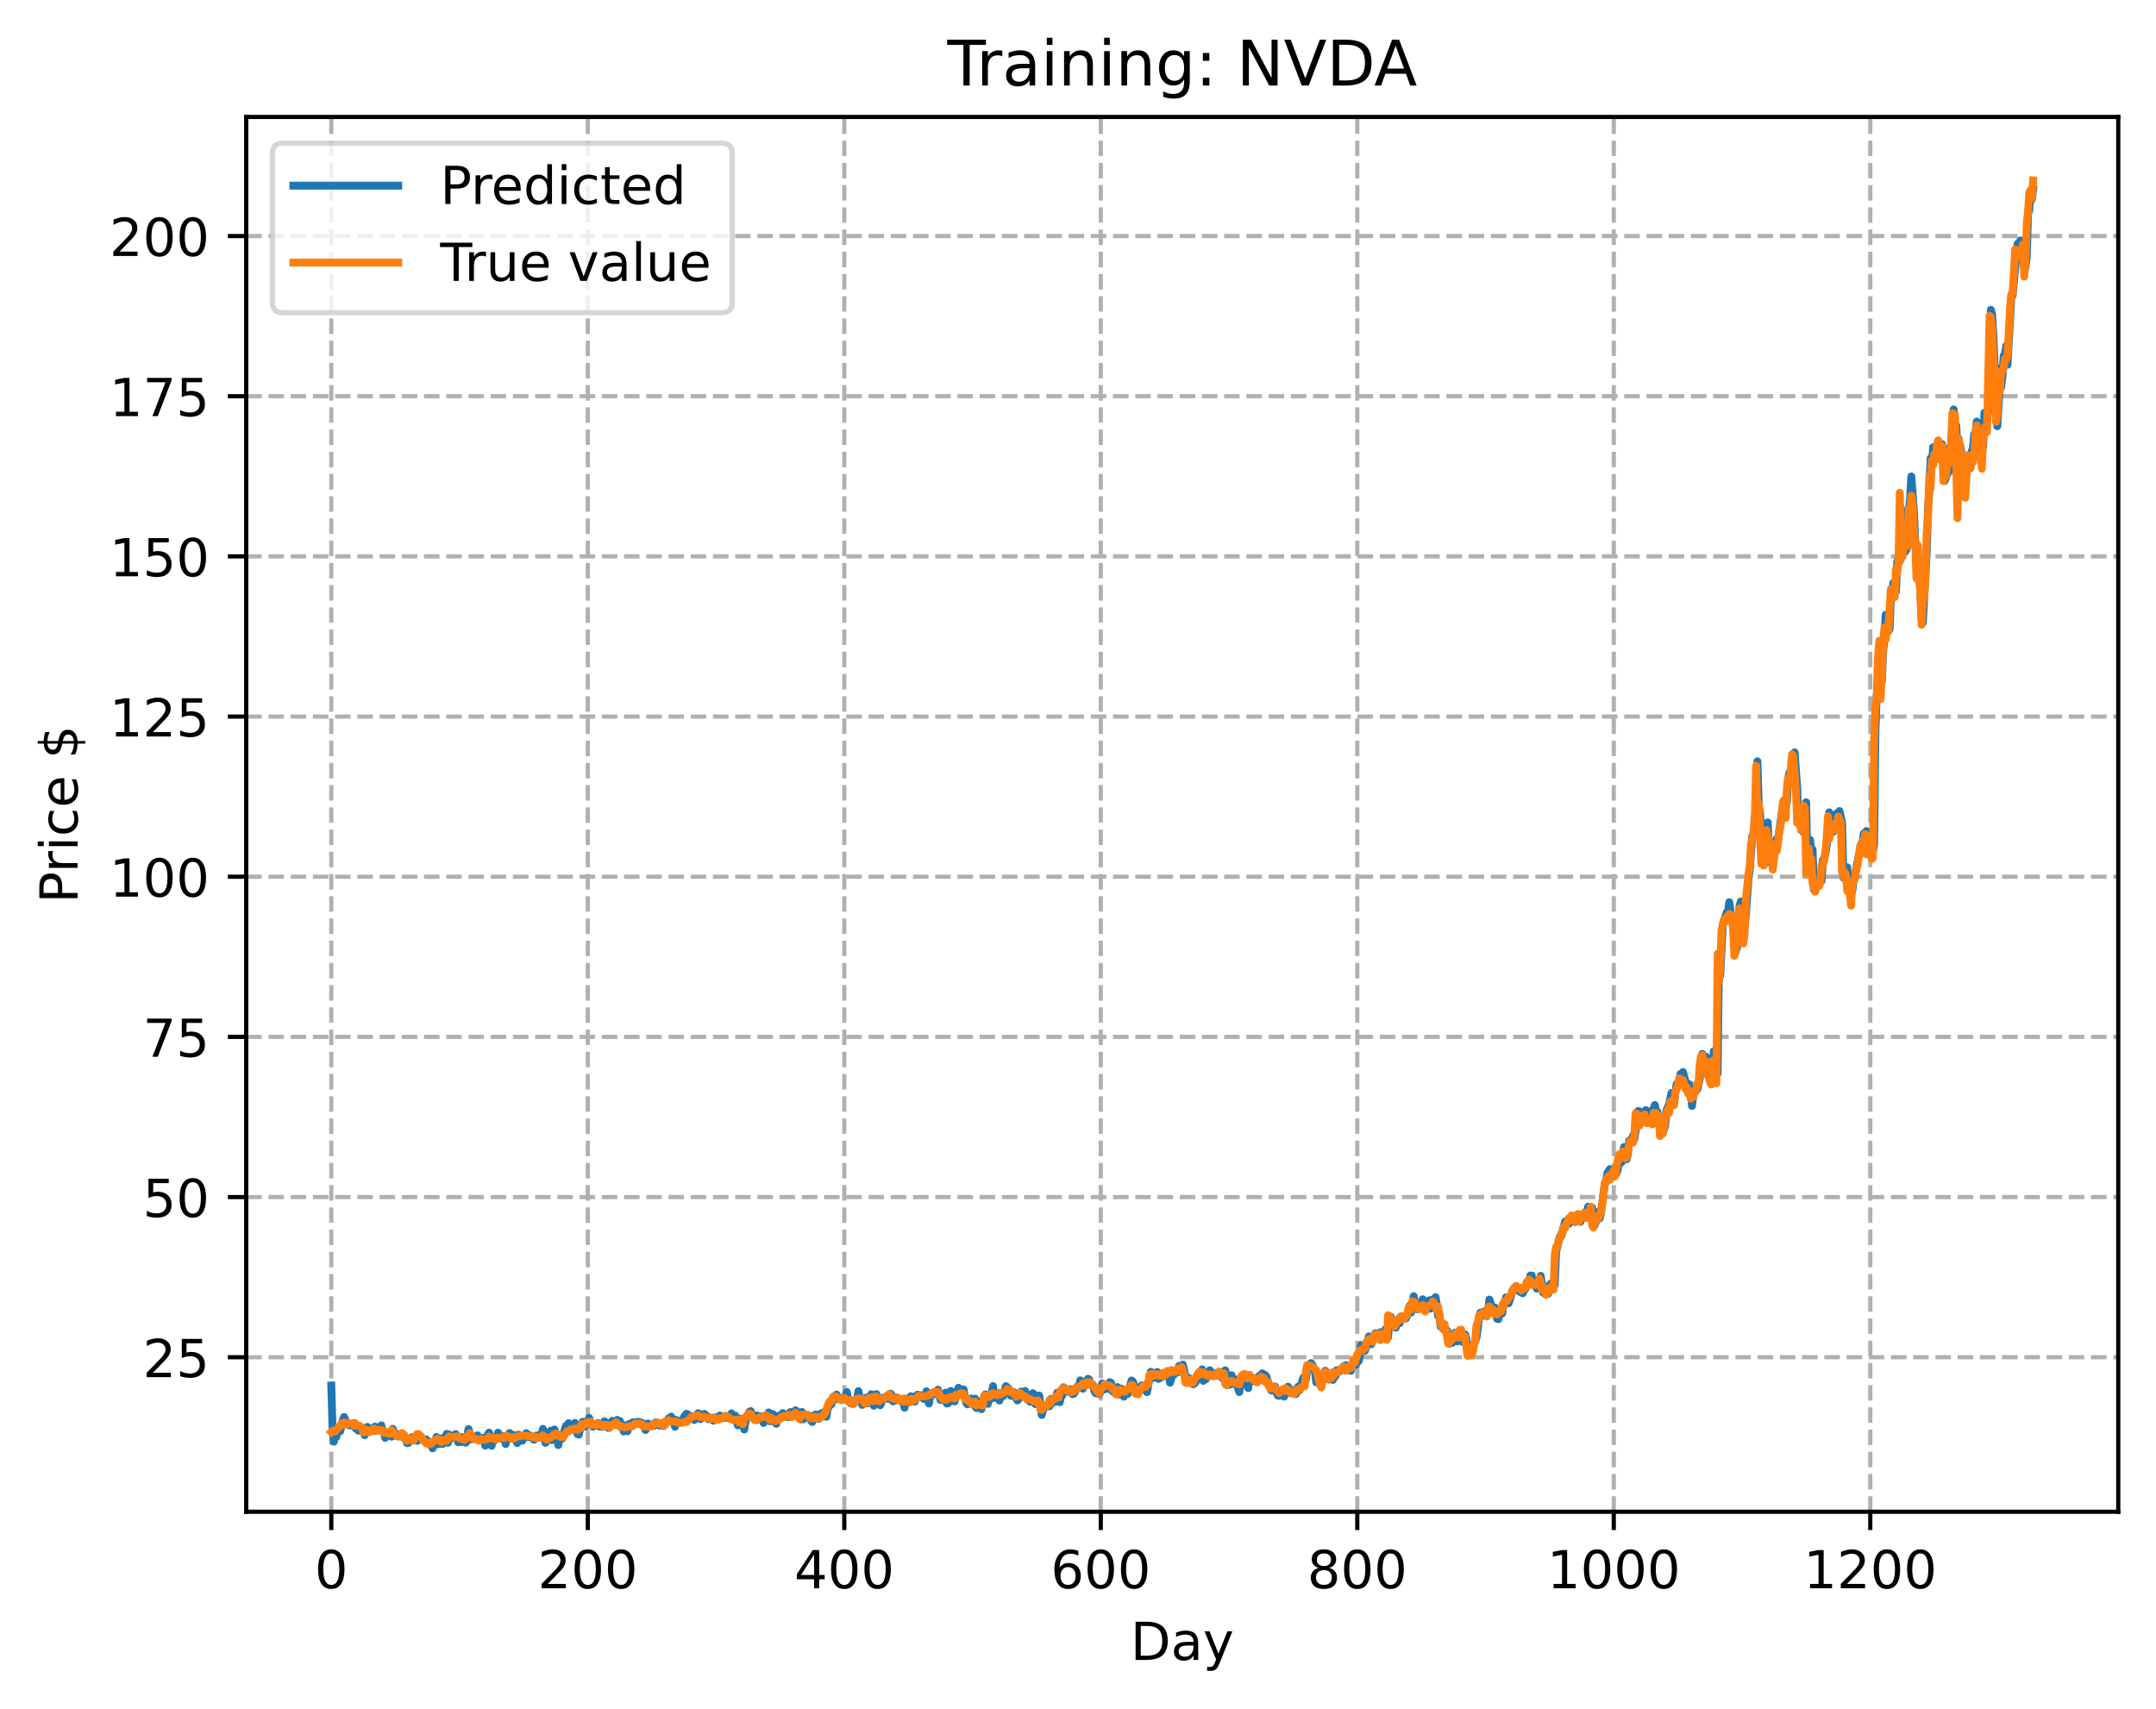 <?xml version="1.0" encoding="utf-8" standalone="no"?>
<!DOCTYPE svg PUBLIC "-//W3C//DTD SVG 1.1//EN"
  "http://www.w3.org/Graphics/SVG/1.1/DTD/svg11.dtd">
<!-- Created with matplotlib (https://matplotlib.org/) -->
<svg height="325.986pt" version="1.1" viewBox="0 0 411.286 325.986" width="411.286pt" xmlns="http://www.w3.org/2000/svg" xmlns:xlink="http://www.w3.org/1999/xlink">
 <defs>
  <style type="text/css">
*{stroke-linecap:butt;stroke-linejoin:round;}
  </style>
 </defs>
 <g id="figure_1">
  <g id="patch_1">
   <path d="M 0 325.986 
L 411.286 325.986 
L 411.286 0 
L 0 0 
z
" style="fill:#ffffff;"/>
  </g>
  <g id="axes_1">
   <g id="patch_2">
    <path d="M 46.966 288.43 
L 404.086 288.43 
L 404.086 22.318 
L 46.966 22.318 
z
" style="fill:#ffffff;"/>
   </g>
   <g id="matplotlib.axis_1">
    <g id="xtick_1">
     <g id="line2d_1">
      <path clip-path="url(#p3f411aa7c3)" d="M 63.198 288.43 
L 63.198 22.318 
" style="fill:none;stroke:#b0b0b0;stroke-dasharray:2.96,1.28;stroke-dashoffset:0;stroke-width:0.8;"/>
     </g>
     <g id="line2d_2">
      <defs>
       <path d="M 0 0 
L 0 3.5 
" id="m28b6876d35" style="stroke:#000000;stroke-width:0.8;"/>
      </defs>
      <g>
       <use style="stroke:#000000;stroke-width:0.8;" x="63.198" xlink:href="#m28b6876d35" y="288.43"/>
      </g>
     </g>
     <g id="text_1">
      <!-- 0 -->
      <defs>
       <path d="M 31.781 66.406 
Q 24.172 66.406 20.328 58.906 
Q 16.5 51.422 16.5 36.375 
Q 16.5 21.391 20.328 13.891 
Q 24.172 6.391 31.781 6.391 
Q 39.453 6.391 43.281 13.891 
Q 47.125 21.391 47.125 36.375 
Q 47.125 51.422 43.281 58.906 
Q 39.453 66.406 31.781 66.406 
z
M 31.781 74.219 
Q 44.047 74.219 50.516 64.516 
Q 56.984 54.828 56.984 36.375 
Q 56.984 17.969 50.516 8.266 
Q 44.047 -1.422 31.781 -1.422 
Q 19.531 -1.422 13.062 8.266 
Q 6.594 17.969 6.594 36.375 
Q 6.594 54.828 13.062 64.516 
Q 19.531 74.219 31.781 74.219 
z
" id="DejaVuSans-48"/>
      </defs>
      <g transform="translate(60.017 303.029)scale(0.1 -0.1)">
       <use xlink:href="#DejaVuSans-48"/>
      </g>
     </g>
    </g>
    <g id="xtick_2">
     <g id="line2d_3">
      <path clip-path="url(#p3f411aa7c3)" d="M 112.129 288.43 
L 112.129 22.318 
" style="fill:none;stroke:#b0b0b0;stroke-dasharray:2.96,1.28;stroke-dashoffset:0;stroke-width:0.8;"/>
     </g>
     <g id="line2d_4">
      <g>
       <use style="stroke:#000000;stroke-width:0.8;" x="112.129" xlink:href="#m28b6876d35" y="288.43"/>
      </g>
     </g>
     <g id="text_2">
      <!-- 200 -->
      <defs>
       <path d="M 19.188 8.297 
L 53.609 8.297 
L 53.609 0 
L 7.328 0 
L 7.328 8.297 
Q 12.938 14.109 22.625 23.891 
Q 32.328 33.688 34.812 36.531 
Q 39.547 41.844 41.422 45.531 
Q 43.312 49.219 43.312 52.781 
Q 43.312 58.594 39.234 62.25 
Q 35.156 65.922 28.609 65.922 
Q 23.969 65.922 18.812 64.312 
Q 13.672 62.703 7.812 59.422 
L 7.812 69.391 
Q 13.766 71.781 18.938 73 
Q 24.125 74.219 28.422 74.219 
Q 39.75 74.219 46.484 68.547 
Q 53.219 62.891 53.219 53.422 
Q 53.219 48.922 51.531 44.891 
Q 49.859 40.875 45.406 35.406 
Q 44.188 33.984 37.641 27.219 
Q 31.109 20.453 19.188 8.297 
z
" id="DejaVuSans-50"/>
      </defs>
      <g transform="translate(102.585 303.029)scale(0.1 -0.1)">
       <use xlink:href="#DejaVuSans-50"/>
       <use x="63.623" xlink:href="#DejaVuSans-48"/>
       <use x="127.246" xlink:href="#DejaVuSans-48"/>
      </g>
     </g>
    </g>
    <g id="xtick_3">
     <g id="line2d_5">
      <path clip-path="url(#p3f411aa7c3)" d="M 161.06 288.43 
L 161.06 22.318 
" style="fill:none;stroke:#b0b0b0;stroke-dasharray:2.96,1.28;stroke-dashoffset:0;stroke-width:0.8;"/>
     </g>
     <g id="line2d_6">
      <g>
       <use style="stroke:#000000;stroke-width:0.8;" x="161.06" xlink:href="#m28b6876d35" y="288.43"/>
      </g>
     </g>
     <g id="text_3">
      <!-- 400 -->
      <defs>
       <path d="M 37.797 64.312 
L 12.891 25.391 
L 37.797 25.391 
z
M 35.203 72.906 
L 47.609 72.906 
L 47.609 25.391 
L 58.016 25.391 
L 58.016 17.188 
L 47.609 17.188 
L 47.609 0 
L 37.797 0 
L 37.797 17.188 
L 4.891 17.188 
L 4.891 26.703 
z
" id="DejaVuSans-52"/>
      </defs>
      <g transform="translate(151.516 303.029)scale(0.1 -0.1)">
       <use xlink:href="#DejaVuSans-52"/>
       <use x="63.623" xlink:href="#DejaVuSans-48"/>
       <use x="127.246" xlink:href="#DejaVuSans-48"/>
      </g>
     </g>
    </g>
    <g id="xtick_4">
     <g id="line2d_7">
      <path clip-path="url(#p3f411aa7c3)" d="M 209.99 288.43 
L 209.99 22.318 
" style="fill:none;stroke:#b0b0b0;stroke-dasharray:2.96,1.28;stroke-dashoffset:0;stroke-width:0.8;"/>
     </g>
     <g id="line2d_8">
      <g>
       <use style="stroke:#000000;stroke-width:0.8;" x="209.99" xlink:href="#m28b6876d35" y="288.43"/>
      </g>
     </g>
     <g id="text_4">
      <!-- 600 -->
      <defs>
       <path d="M 33.016 40.375 
Q 26.375 40.375 22.484 35.828 
Q 18.609 31.297 18.609 23.391 
Q 18.609 15.531 22.484 10.953 
Q 26.375 6.391 33.016 6.391 
Q 39.656 6.391 43.531 10.953 
Q 47.406 15.531 47.406 23.391 
Q 47.406 31.297 43.531 35.828 
Q 39.656 40.375 33.016 40.375 
z
M 52.594 71.297 
L 52.594 62.312 
Q 48.875 64.062 45.094 64.984 
Q 41.312 65.922 37.594 65.922 
Q 27.828 65.922 22.672 59.328 
Q 17.531 52.734 16.797 39.406 
Q 19.672 43.656 24.016 45.922 
Q 28.375 48.188 33.594 48.188 
Q 44.578 48.188 50.953 41.516 
Q 57.328 34.859 57.328 23.391 
Q 57.328 12.156 50.688 5.359 
Q 44.047 -1.422 33.016 -1.422 
Q 20.359 -1.422 13.672 8.266 
Q 6.984 17.969 6.984 36.375 
Q 6.984 53.656 15.188 63.938 
Q 23.391 74.219 37.203 74.219 
Q 40.922 74.219 44.703 73.484 
Q 48.484 72.75 52.594 71.297 
z
" id="DejaVuSans-54"/>
      </defs>
      <g transform="translate(200.446 303.029)scale(0.1 -0.1)">
       <use xlink:href="#DejaVuSans-54"/>
       <use x="63.623" xlink:href="#DejaVuSans-48"/>
       <use x="127.246" xlink:href="#DejaVuSans-48"/>
      </g>
     </g>
    </g>
    <g id="xtick_5">
     <g id="line2d_9">
      <path clip-path="url(#p3f411aa7c3)" d="M 258.921 288.43 
L 258.921 22.318 
" style="fill:none;stroke:#b0b0b0;stroke-dasharray:2.96,1.28;stroke-dashoffset:0;stroke-width:0.8;"/>
     </g>
     <g id="line2d_10">
      <g>
       <use style="stroke:#000000;stroke-width:0.8;" x="258.921" xlink:href="#m28b6876d35" y="288.43"/>
      </g>
     </g>
     <g id="text_5">
      <!-- 800 -->
      <defs>
       <path d="M 31.781 34.625 
Q 24.75 34.625 20.719 30.859 
Q 16.703 27.094 16.703 20.516 
Q 16.703 13.922 20.719 10.156 
Q 24.75 6.391 31.781 6.391 
Q 38.812 6.391 42.859 10.172 
Q 46.922 13.969 46.922 20.516 
Q 46.922 27.094 42.891 30.859 
Q 38.875 34.625 31.781 34.625 
z
M 21.922 38.812 
Q 15.578 40.375 12.031 44.719 
Q 8.5 49.078 8.5 55.328 
Q 8.5 64.062 14.719 69.141 
Q 20.953 74.219 31.781 74.219 
Q 42.672 74.219 48.875 69.141 
Q 55.078 64.062 55.078 55.328 
Q 55.078 49.078 51.531 44.719 
Q 48 40.375 41.703 38.812 
Q 48.828 37.156 52.797 32.312 
Q 56.781 27.484 56.781 20.516 
Q 56.781 9.906 50.312 4.234 
Q 43.844 -1.422 31.781 -1.422 
Q 19.734 -1.422 13.25 4.234 
Q 6.781 9.906 6.781 20.516 
Q 6.781 27.484 10.781 32.312 
Q 14.797 37.156 21.922 38.812 
z
M 18.312 54.391 
Q 18.312 48.734 21.844 45.562 
Q 25.391 42.391 31.781 42.391 
Q 38.141 42.391 41.719 45.562 
Q 45.312 48.734 45.312 54.391 
Q 45.312 60.062 41.719 63.234 
Q 38.141 66.406 31.781 66.406 
Q 25.391 66.406 21.844 63.234 
Q 18.312 60.062 18.312 54.391 
z
" id="DejaVuSans-56"/>
      </defs>
      <g transform="translate(249.377 303.029)scale(0.1 -0.1)">
       <use xlink:href="#DejaVuSans-56"/>
       <use x="63.623" xlink:href="#DejaVuSans-48"/>
       <use x="127.246" xlink:href="#DejaVuSans-48"/>
      </g>
     </g>
    </g>
    <g id="xtick_6">
     <g id="line2d_11">
      <path clip-path="url(#p3f411aa7c3)" d="M 307.851 288.43 
L 307.851 22.318 
" style="fill:none;stroke:#b0b0b0;stroke-dasharray:2.96,1.28;stroke-dashoffset:0;stroke-width:0.8;"/>
     </g>
     <g id="line2d_12">
      <g>
       <use style="stroke:#000000;stroke-width:0.8;" x="307.851" xlink:href="#m28b6876d35" y="288.43"/>
      </g>
     </g>
     <g id="text_6">
      <!-- 1000 -->
      <defs>
       <path d="M 12.406 8.297 
L 28.516 8.297 
L 28.516 63.922 
L 10.984 60.406 
L 10.984 69.391 
L 28.422 72.906 
L 38.281 72.906 
L 38.281 8.297 
L 54.391 8.297 
L 54.391 0 
L 12.406 0 
z
" id="DejaVuSans-49"/>
      </defs>
      <g transform="translate(295.126 303.029)scale(0.1 -0.1)">
       <use xlink:href="#DejaVuSans-49"/>
       <use x="63.623" xlink:href="#DejaVuSans-48"/>
       <use x="127.246" xlink:href="#DejaVuSans-48"/>
       <use x="190.869" xlink:href="#DejaVuSans-48"/>
      </g>
     </g>
    </g>
    <g id="xtick_7">
     <g id="line2d_13">
      <path clip-path="url(#p3f411aa7c3)" d="M 356.782 288.43 
L 356.782 22.318 
" style="fill:none;stroke:#b0b0b0;stroke-dasharray:2.96,1.28;stroke-dashoffset:0;stroke-width:0.8;"/>
     </g>
     <g id="line2d_14">
      <g>
       <use style="stroke:#000000;stroke-width:0.8;" x="356.782" xlink:href="#m28b6876d35" y="288.43"/>
      </g>
     </g>
     <g id="text_7">
      <!-- 1200 -->
      <g transform="translate(344.057 303.029)scale(0.1 -0.1)">
       <use xlink:href="#DejaVuSans-49"/>
       <use x="63.623" xlink:href="#DejaVuSans-50"/>
       <use x="127.246" xlink:href="#DejaVuSans-48"/>
       <use x="190.869" xlink:href="#DejaVuSans-48"/>
      </g>
     </g>
    </g>
    <g id="text_8">
     <!-- Day -->
     <defs>
      <path d="M 19.672 64.797 
L 19.672 8.109 
L 31.594 8.109 
Q 46.688 8.109 53.688 14.938 
Q 60.688 21.781 60.688 36.531 
Q 60.688 51.172 53.688 57.984 
Q 46.688 64.797 31.594 64.797 
z
M 9.812 72.906 
L 30.078 72.906 
Q 51.266 72.906 61.172 64.094 
Q 71.094 55.281 71.094 36.531 
Q 71.094 17.672 61.125 8.828 
Q 51.172 0 30.078 0 
L 9.812 0 
z
" id="DejaVuSans-68"/>
      <path d="M 34.281 27.484 
Q 23.391 27.484 19.188 25 
Q 14.984 22.516 14.984 16.5 
Q 14.984 11.719 18.141 8.906 
Q 21.297 6.109 26.703 6.109 
Q 34.188 6.109 38.703 11.406 
Q 43.219 16.703 43.219 25.484 
L 43.219 27.484 
z
M 52.203 31.203 
L 52.203 0 
L 43.219 0 
L 43.219 8.297 
Q 40.141 3.328 35.547 0.953 
Q 30.953 -1.422 24.312 -1.422 
Q 15.922 -1.422 10.953 3.297 
Q 6 8.016 6 15.922 
Q 6 25.141 12.172 29.828 
Q 18.359 34.516 30.609 34.516 
L 43.219 34.516 
L 43.219 35.406 
Q 43.219 41.609 39.141 45 
Q 35.062 48.391 27.688 48.391 
Q 23 48.391 18.547 47.266 
Q 14.109 46.141 10.016 43.891 
L 10.016 52.203 
Q 14.938 54.109 19.578 55.047 
Q 24.219 56 28.609 56 
Q 40.484 56 46.344 49.844 
Q 52.203 43.703 52.203 31.203 
z
" id="DejaVuSans-97"/>
      <path d="M 32.172 -5.078 
Q 28.375 -14.844 24.75 -17.812 
Q 21.141 -20.797 15.094 -20.797 
L 7.906 -20.797 
L 7.906 -13.281 
L 13.188 -13.281 
Q 16.891 -13.281 18.938 -11.516 
Q 21 -9.766 23.484 -3.219 
L 25.094 0.875 
L 2.984 54.688 
L 12.5 54.688 
L 29.594 11.922 
L 46.688 54.688 
L 56.203 54.688 
z
" id="DejaVuSans-121"/>
     </defs>
     <g transform="translate(215.652 316.707)scale(0.1 -0.1)">
      <use xlink:href="#DejaVuSans-68"/>
      <use x="77.002" xlink:href="#DejaVuSans-97"/>
      <use x="138.281" xlink:href="#DejaVuSans-121"/>
     </g>
    </g>
   </g>
   <g id="matplotlib.axis_2">
    <g id="ytick_1">
     <g id="line2d_15">
      <path clip-path="url(#p3f411aa7c3)" d="M 46.966 258.951 
L 404.086 258.951 
" style="fill:none;stroke:#b0b0b0;stroke-dasharray:2.96,1.28;stroke-dashoffset:0;stroke-width:0.8;"/>
     </g>
     <g id="line2d_16">
      <defs>
       <path d="M 0 0 
L -3.5 0 
" id="m76d58a7d48" style="stroke:#000000;stroke-width:0.8;"/>
      </defs>
      <g>
       <use style="stroke:#000000;stroke-width:0.8;" x="46.966" xlink:href="#m76d58a7d48" y="258.951"/>
      </g>
     </g>
     <g id="text_9">
      <!-- 25 -->
      <defs>
       <path d="M 10.797 72.906 
L 49.516 72.906 
L 49.516 64.594 
L 19.828 64.594 
L 19.828 46.734 
Q 21.969 47.469 24.109 47.828 
Q 26.266 48.188 28.422 48.188 
Q 40.625 48.188 47.75 41.5 
Q 54.891 34.812 54.891 23.391 
Q 54.891 11.625 47.562 5.094 
Q 40.234 -1.422 26.906 -1.422 
Q 22.312 -1.422 17.547 -0.641 
Q 12.797 0.141 7.719 1.703 
L 7.719 11.625 
Q 12.109 9.234 16.797 8.062 
Q 21.484 6.891 26.703 6.891 
Q 35.156 6.891 40.078 11.328 
Q 45.016 15.766 45.016 23.391 
Q 45.016 31 40.078 35.438 
Q 35.156 39.891 26.703 39.891 
Q 22.75 39.891 18.812 39.016 
Q 14.891 38.141 10.797 36.281 
z
" id="DejaVuSans-53"/>
      </defs>
      <g transform="translate(27.241 262.75)scale(0.1 -0.1)">
       <use xlink:href="#DejaVuSans-50"/>
       <use x="63.623" xlink:href="#DejaVuSans-53"/>
      </g>
     </g>
    </g>
    <g id="ytick_2">
     <g id="line2d_17">
      <path clip-path="url(#p3f411aa7c3)" d="M 46.966 228.392 
L 404.086 228.392 
" style="fill:none;stroke:#b0b0b0;stroke-dasharray:2.96,1.28;stroke-dashoffset:0;stroke-width:0.8;"/>
     </g>
     <g id="line2d_18">
      <g>
       <use style="stroke:#000000;stroke-width:0.8;" x="46.966" xlink:href="#m76d58a7d48" y="228.392"/>
      </g>
     </g>
     <g id="text_10">
      <!-- 50 -->
      <g transform="translate(27.241 232.191)scale(0.1 -0.1)">
       <use xlink:href="#DejaVuSans-53"/>
       <use x="63.623" xlink:href="#DejaVuSans-48"/>
      </g>
     </g>
    </g>
    <g id="ytick_3">
     <g id="line2d_19">
      <path clip-path="url(#p3f411aa7c3)" d="M 46.966 197.832 
L 404.086 197.832 
" style="fill:none;stroke:#b0b0b0;stroke-dasharray:2.96,1.28;stroke-dashoffset:0;stroke-width:0.8;"/>
     </g>
     <g id="line2d_20">
      <g>
       <use style="stroke:#000000;stroke-width:0.8;" x="46.966" xlink:href="#m76d58a7d48" y="197.832"/>
      </g>
     </g>
     <g id="text_11">
      <!-- 75 -->
      <defs>
       <path d="M 8.203 72.906 
L 55.078 72.906 
L 55.078 68.703 
L 28.609 0 
L 18.312 0 
L 43.219 64.594 
L 8.203 64.594 
z
" id="DejaVuSans-55"/>
      </defs>
      <g transform="translate(27.241 201.632)scale(0.1 -0.1)">
       <use xlink:href="#DejaVuSans-55"/>
       <use x="63.623" xlink:href="#DejaVuSans-53"/>
      </g>
     </g>
    </g>
    <g id="ytick_4">
     <g id="line2d_21">
      <path clip-path="url(#p3f411aa7c3)" d="M 46.966 167.273 
L 404.086 167.273 
" style="fill:none;stroke:#b0b0b0;stroke-dasharray:2.96,1.28;stroke-dashoffset:0;stroke-width:0.8;"/>
     </g>
     <g id="line2d_22">
      <g>
       <use style="stroke:#000000;stroke-width:0.8;" x="46.966" xlink:href="#m76d58a7d48" y="167.273"/>
      </g>
     </g>
     <g id="text_12">
      <!-- 100 -->
      <g transform="translate(20.878 171.072)scale(0.1 -0.1)">
       <use xlink:href="#DejaVuSans-49"/>
       <use x="63.623" xlink:href="#DejaVuSans-48"/>
       <use x="127.246" xlink:href="#DejaVuSans-48"/>
      </g>
     </g>
    </g>
    <g id="ytick_5">
     <g id="line2d_23">
      <path clip-path="url(#p3f411aa7c3)" d="M 46.966 136.714 
L 404.086 136.714 
" style="fill:none;stroke:#b0b0b0;stroke-dasharray:2.96,1.28;stroke-dashoffset:0;stroke-width:0.8;"/>
     </g>
     <g id="line2d_24">
      <g>
       <use style="stroke:#000000;stroke-width:0.8;" x="46.966" xlink:href="#m76d58a7d48" y="136.714"/>
      </g>
     </g>
     <g id="text_13">
      <!-- 125 -->
      <g transform="translate(20.878 140.513)scale(0.1 -0.1)">
       <use xlink:href="#DejaVuSans-49"/>
       <use x="63.623" xlink:href="#DejaVuSans-50"/>
       <use x="127.246" xlink:href="#DejaVuSans-53"/>
      </g>
     </g>
    </g>
    <g id="ytick_6">
     <g id="line2d_25">
      <path clip-path="url(#p3f411aa7c3)" d="M 46.966 106.155 
L 404.086 106.155 
" style="fill:none;stroke:#b0b0b0;stroke-dasharray:2.96,1.28;stroke-dashoffset:0;stroke-width:0.8;"/>
     </g>
     <g id="line2d_26">
      <g>
       <use style="stroke:#000000;stroke-width:0.8;" x="46.966" xlink:href="#m76d58a7d48" y="106.155"/>
      </g>
     </g>
     <g id="text_14">
      <!-- 150 -->
      <g transform="translate(20.878 109.954)scale(0.1 -0.1)">
       <use xlink:href="#DejaVuSans-49"/>
       <use x="63.623" xlink:href="#DejaVuSans-53"/>
       <use x="127.246" xlink:href="#DejaVuSans-48"/>
      </g>
     </g>
    </g>
    <g id="ytick_7">
     <g id="line2d_27">
      <path clip-path="url(#p3f411aa7c3)" d="M 46.966 75.596 
L 404.086 75.596 
" style="fill:none;stroke:#b0b0b0;stroke-dasharray:2.96,1.28;stroke-dashoffset:0;stroke-width:0.8;"/>
     </g>
     <g id="line2d_28">
      <g>
       <use style="stroke:#000000;stroke-width:0.8;" x="46.966" xlink:href="#m76d58a7d48" y="75.596"/>
      </g>
     </g>
     <g id="text_15">
      <!-- 175 -->
      <g transform="translate(20.878 79.395)scale(0.1 -0.1)">
       <use xlink:href="#DejaVuSans-49"/>
       <use x="63.623" xlink:href="#DejaVuSans-55"/>
       <use x="127.246" xlink:href="#DejaVuSans-53"/>
      </g>
     </g>
    </g>
    <g id="ytick_8">
     <g id="line2d_29">
      <path clip-path="url(#p3f411aa7c3)" d="M 46.966 45.036 
L 404.086 45.036 
" style="fill:none;stroke:#b0b0b0;stroke-dasharray:2.96,1.28;stroke-dashoffset:0;stroke-width:0.8;"/>
     </g>
     <g id="line2d_30">
      <g>
       <use style="stroke:#000000;stroke-width:0.8;" x="46.966" xlink:href="#m76d58a7d48" y="45.036"/>
      </g>
     </g>
     <g id="text_16">
      <!-- 200 -->
      <g transform="translate(20.878 48.836)scale(0.1 -0.1)">
       <use xlink:href="#DejaVuSans-50"/>
       <use x="63.623" xlink:href="#DejaVuSans-48"/>
       <use x="127.246" xlink:href="#DejaVuSans-48"/>
      </g>
     </g>
    </g>
    <g id="text_17">
     <!-- Price $ -->
     <defs>
      <path d="M 19.672 64.797 
L 19.672 37.406 
L 32.078 37.406 
Q 38.969 37.406 42.719 40.969 
Q 46.484 44.531 46.484 51.125 
Q 46.484 57.672 42.719 61.234 
Q 38.969 64.797 32.078 64.797 
z
M 9.812 72.906 
L 32.078 72.906 
Q 44.344 72.906 50.609 67.359 
Q 56.891 61.812 56.891 51.125 
Q 56.891 40.328 50.609 34.812 
Q 44.344 29.297 32.078 29.297 
L 19.672 29.297 
L 19.672 0 
L 9.812 0 
z
" id="DejaVuSans-80"/>
      <path d="M 41.109 46.297 
Q 39.594 47.172 37.812 47.578 
Q 36.031 48 33.891 48 
Q 26.266 48 22.188 43.047 
Q 18.109 38.094 18.109 28.812 
L 18.109 0 
L 9.078 0 
L 9.078 54.688 
L 18.109 54.688 
L 18.109 46.188 
Q 20.953 51.172 25.484 53.578 
Q 30.031 56 36.531 56 
Q 37.453 56 38.578 55.875 
Q 39.703 55.766 41.062 55.516 
z
" id="DejaVuSans-114"/>
      <path d="M 9.422 54.688 
L 18.406 54.688 
L 18.406 0 
L 9.422 0 
z
M 9.422 75.984 
L 18.406 75.984 
L 18.406 64.594 
L 9.422 64.594 
z
" id="DejaVuSans-105"/>
      <path d="M 48.781 52.594 
L 48.781 44.188 
Q 44.969 46.297 41.141 47.344 
Q 37.312 48.391 33.406 48.391 
Q 24.656 48.391 19.812 42.844 
Q 14.984 37.312 14.984 27.297 
Q 14.984 17.281 19.812 11.734 
Q 24.656 6.203 33.406 6.203 
Q 37.312 6.203 41.141 7.25 
Q 44.969 8.297 48.781 10.406 
L 48.781 2.094 
Q 45.016 0.344 40.984 -0.531 
Q 36.969 -1.422 32.422 -1.422 
Q 20.062 -1.422 12.781 6.344 
Q 5.516 14.109 5.516 27.297 
Q 5.516 40.672 12.859 48.328 
Q 20.219 56 33.016 56 
Q 37.156 56 41.109 55.141 
Q 45.062 54.297 48.781 52.594 
z
" id="DejaVuSans-99"/>
      <path d="M 56.203 29.594 
L 56.203 25.203 
L 14.891 25.203 
Q 15.484 15.922 20.484 11.062 
Q 25.484 6.203 34.422 6.203 
Q 39.594 6.203 44.453 7.469 
Q 49.312 8.734 54.109 11.281 
L 54.109 2.781 
Q 49.266 0.734 44.188 -0.344 
Q 39.109 -1.422 33.891 -1.422 
Q 20.797 -1.422 13.156 6.188 
Q 5.516 13.812 5.516 26.812 
Q 5.516 40.234 12.766 48.109 
Q 20.016 56 32.328 56 
Q 43.359 56 49.781 48.891 
Q 56.203 41.797 56.203 29.594 
z
M 47.219 32.234 
Q 47.125 39.594 43.094 43.984 
Q 39.062 48.391 32.422 48.391 
Q 24.906 48.391 20.391 44.141 
Q 15.875 39.891 15.188 32.172 
z
" id="DejaVuSans-101"/>
      <path id="DejaVuSans-32"/>
      <path d="M 33.797 -14.703 
L 28.906 -14.703 
L 28.859 0 
Q 23.734 0.094 18.609 1.188 
Q 13.484 2.297 8.297 4.5 
L 8.297 13.281 
Q 13.281 10.156 18.375 8.562 
Q 23.484 6.984 28.906 6.938 
L 28.906 29.203 
Q 18.109 30.953 13.203 35.156 
Q 8.297 39.359 8.297 46.688 
Q 8.297 54.641 13.625 59.219 
Q 18.953 63.812 28.906 64.5 
L 28.906 75.984 
L 33.797 75.984 
L 33.797 64.656 
Q 38.328 64.453 42.578 63.688 
Q 46.828 62.938 50.875 61.625 
L 50.875 53.078 
Q 46.828 55.125 42.547 56.25 
Q 38.281 57.375 33.797 57.562 
L 33.797 36.719 
Q 44.875 35.016 50.094 30.609 
Q 55.328 26.219 55.328 18.609 
Q 55.328 10.359 49.781 5.594 
Q 44.234 0.828 33.797 0.094 
z
M 28.906 37.594 
L 28.906 57.625 
Q 23.25 56.984 20.266 54.391 
Q 17.281 51.812 17.281 47.516 
Q 17.281 43.312 20.031 40.969 
Q 22.797 38.625 28.906 37.594 
z
M 33.797 28.219 
L 33.797 7.078 
Q 39.984 7.906 43.141 10.594 
Q 46.297 13.281 46.297 17.672 
Q 46.297 21.969 43.281 24.5 
Q 40.281 27.047 33.797 28.219 
z
" id="DejaVuSans-36"/>
     </defs>
     <g transform="translate(14.798 172.342)rotate(-90)scale(0.1 -0.1)">
      <use xlink:href="#DejaVuSans-80"/>
      <use x="58.553" xlink:href="#DejaVuSans-114"/>
      <use x="99.666" xlink:href="#DejaVuSans-105"/>
      <use x="127.449" xlink:href="#DejaVuSans-99"/>
      <use x="182.43" xlink:href="#DejaVuSans-101"/>
      <use x="243.953" xlink:href="#DejaVuSans-32"/>
      <use x="275.74" xlink:href="#DejaVuSans-36"/>
     </g>
    </g>
   </g>
   <g id="line2d_31">
    <path clip-path="url(#p3f411aa7c3)" d="M 63.198 264.344 
L 63.443 272.702 
L 63.688 275.06 
L 63.932 273.279 
L 64.177 274.145 
L 64.422 272.595 
L 64.911 273.062 
L 65.4 270.95 
L 65.645 270.349 
L 66.134 271.541 
L 66.379 271.629 
L 66.623 271.955 
L 67.113 271.952 
L 67.602 271.521 
L 67.847 272.542 
L 68.091 272.211 
L 68.336 272.957 
L 68.581 272.558 
L 68.825 272.534 
L 69.07 272.901 
L 69.315 272.604 
L 69.559 273.823 
L 69.804 272.781 
L 70.049 272.249 
L 70.293 272.481 
L 70.538 273.16 
L 70.783 273.082 
L 71.027 272.5 
L 71.272 272.643 
L 71.517 272.186 
L 71.761 272.982 
L 72.006 272.34 
L 72.251 272.893 
L 72.495 272.8 
L 72.74 271.96 
L 72.984 273.091 
L 73.229 273.211 
L 73.474 274.335 
L 73.718 273.492 
L 73.963 273.823 
L 74.208 273.79 
L 74.452 273.275 
L 74.697 274.11 
L 74.942 272.61 
L 75.186 273.644 
L 75.431 273.418 
L 75.92 274.045 
L 76.165 273.838 
L 76.41 274.053 
L 76.654 273.851 
L 76.899 273.807 
L 77.144 274.438 
L 77.388 274.399 
L 77.633 275.338 
L 77.878 275.317 
L 78.122 274.808 
L 78.367 274.62 
L 78.611 274.213 
L 78.856 274.692 
L 79.101 274.755 
L 79.345 274.7 
L 79.59 274.924 
L 79.835 273.796 
L 81.058 274.876 
L 81.303 274.625 
L 81.547 275.01 
L 81.792 275.117 
L 82.037 275.622 
L 82.281 275.297 
L 82.526 276.334 
L 82.771 275.357 
L 83.015 275.338 
L 83.26 274.164 
L 83.505 275.553 
L 83.994 274.456 
L 84.239 275.489 
L 84.483 275.485 
L 84.728 274.215 
L 84.972 274.593 
L 85.217 273.567 
L 85.462 275.274 
L 85.706 273.708 
L 85.951 274.425 
L 86.196 274.407 
L 86.685 273.94 
L 86.93 273.612 
L 87.174 273.94 
L 87.419 275.197 
L 87.664 274.247 
L 87.908 274.156 
L 88.153 275.148 
L 88.398 274.744 
L 88.642 274.759 
L 88.887 275.254 
L 89.376 272.648 
L 89.866 274.623 
L 90.11 274.014 
L 90.355 274.357 
L 90.844 274.213 
L 91.089 273.858 
L 91.578 274.655 
L 91.823 274.374 
L 92.067 274.775 
L 92.312 274.312 
L 92.557 275.822 
L 92.801 275.301 
L 93.046 273.74 
L 93.291 273.334 
L 93.78 275.852 
L 94.025 274.796 
L 94.269 274.898 
L 94.514 274.43 
L 94.759 274.391 
L 95.003 273.341 
L 95.248 273.706 
L 95.493 274.424 
L 95.737 274.502 
L 95.982 274.028 
L 96.227 274.482 
L 96.471 275.515 
L 96.716 273.911 
L 96.96 274.362 
L 97.205 273.408 
L 97.694 274.107 
L 97.939 273.76 
L 98.428 274.889 
L 98.673 275.344 
L 98.918 273.728 
L 99.162 274.389 
L 99.407 274.455 
L 99.652 274.88 
L 100.386 273.431 
L 100.875 274.208 
L 101.12 273.864 
L 101.364 274.022 
L 101.854 274.694 
L 102.098 274.518 
L 102.343 273.881 
L 102.587 274.31 
L 103.077 273.687 
L 103.321 273.919 
L 103.566 272.612 
L 103.811 274.453 
L 104.055 275.292 
L 104.3 274.808 
L 104.545 274.716 
L 104.789 274.141 
L 105.034 272.978 
L 105.279 274.765 
L 105.523 274.294 
L 105.768 272.735 
L 106.013 273.535 
L 106.502 275.709 
L 106.747 274.439 
L 106.991 273.836 
L 107.236 274.468 
L 107.97 272.023 
L 108.215 272.469 
L 108.459 271.528 
L 108.704 272.577 
L 109.193 271.955 
L 109.438 272.051 
L 109.682 271.479 
L 110.172 273.634 
L 110.416 273.724 
L 110.661 272.573 
L 110.906 272.351 
L 111.15 271.269 
L 111.395 271.875 
L 111.64 272.17 
L 111.884 271.441 
L 112.129 271.45 
L 112.374 270.515 
L 112.618 271.398 
L 113.108 272.217 
L 113.352 271.755 
L 113.597 271.693 
L 113.842 271.962 
L 114.086 271.508 
L 114.331 272.172 
L 114.575 272.09 
L 114.82 272.251 
L 115.065 272.204 
L 115.309 271.169 
L 115.554 271.398 
L 116.043 272.447 
L 116.288 272.394 
L 116.777 271.103 
L 117.022 271.469 
L 117.267 271.231 
L 117.511 271.531 
L 117.756 270.906 
L 118.001 271.496 
L 118.245 271.123 
L 118.49 271.883 
L 118.735 271.779 
L 118.979 273.124 
L 119.224 272.911 
L 119.469 272.221 
L 119.713 273.072 
L 119.958 271.706 
L 120.447 272.011 
L 120.692 271.382 
L 121.181 271.359 
L 121.426 271.445 
L 121.67 271.255 
L 121.915 271.698 
L 122.16 271.364 
L 122.404 271.777 
L 122.649 271.538 
L 122.894 271.768 
L 123.138 272.847 
L 123.628 271.591 
L 123.872 271.975 
L 124.117 271.962 
L 124.362 272.102 
L 124.606 271.727 
L 124.851 271.987 
L 125.096 271.36 
L 125.34 271.409 
L 125.585 271.621 
L 125.83 271.99 
L 126.319 271.544 
L 126.563 272.074 
L 126.808 271.893 
L 127.053 271.13 
L 127.297 271.187 
L 127.542 270.615 
L 127.787 270.542 
L 128.031 270.293 
L 128.521 271.113 
L 128.765 272.222 
L 129.01 270.902 
L 129.744 271.436 
L 130.233 271.068 
L 130.478 270.326 
L 130.967 269.736 
L 131.212 269.856 
L 131.457 270.452 
L 131.701 270.48 
L 131.946 270.188 
L 132.435 270.921 
L 133.169 269.634 
L 133.414 269.727 
L 133.658 270.751 
L 134.392 269.772 
L 134.637 270.122 
L 134.882 270.192 
L 135.126 270.781 
L 135.371 270.479 
L 136.105 271.065 
L 136.35 270.597 
L 136.594 270.42 
L 137.084 270.589 
L 137.328 270.071 
L 137.573 270.522 
L 138.062 270.544 
L 138.307 270.16 
L 138.551 270.521 
L 138.796 270.356 
L 139.041 270.604 
L 139.285 270.46 
L 139.53 269.665 
L 140.019 270.748 
L 140.264 270.091 
L 140.753 271.958 
L 140.998 270.681 
L 141.243 271.843 
L 141.487 271.228 
L 141.732 271.415 
L 141.977 272.746 
L 142.221 271.154 
L 142.955 269.369 
L 143.2 269.223 
L 143.445 269.869 
L 143.689 270.013 
L 144.178 270.94 
L 144.423 270.068 
L 144.668 270.77 
L 144.912 270.784 
L 145.157 270.201 
L 145.402 270.591 
L 145.646 271.496 
L 145.891 270.707 
L 146.136 270.733 
L 146.625 269.483 
L 146.87 271.165 
L 147.359 269.76 
L 147.604 269.95 
L 147.848 271.384 
L 148.093 271.657 
L 148.338 270.604 
L 148.582 270.097 
L 148.827 270.31 
L 149.316 269.602 
L 149.561 270.009 
L 150.05 270.268 
L 150.295 270.403 
L 150.539 269.631 
L 150.784 269.404 
L 151.029 269.631 
L 151.273 270.154 
L 151.518 269.946 
L 151.763 269.072 
L 152.007 269.306 
L 152.252 270.25 
L 152.497 270.377 
L 152.741 270.828 
L 152.986 269.397 
L 153.231 270.796 
L 153.475 270.45 
L 153.72 270.419 
L 153.965 270.122 
L 154.209 270.473 
L 154.454 270.622 
L 154.943 271.319 
L 155.433 269.936 
L 155.677 269.886 
L 156.166 270.698 
L 156.411 270.469 
L 156.656 269.656 
L 156.9 270.031 
L 157.145 269.452 
L 157.39 270.038 
L 157.634 270.319 
L 157.879 268.815 
L 158.124 268.399 
L 158.368 267.326 
L 158.613 267.94 
L 158.858 266.772 
L 159.102 266.427 
L 159.347 266.341 
L 159.592 266.066 
L 159.836 266.967 
L 160.326 266.792 
L 160.57 266.814 
L 160.815 267.057 
L 161.06 266.524 
L 161.304 266.872 
L 161.549 265.591 
L 161.794 267.163 
L 162.283 267.767 
L 162.772 267.835 
L 163.017 267.175 
L 163.506 266.98 
L 163.751 265.419 
L 163.995 266.729 
L 164.24 267.028 
L 164.485 268.044 
L 164.729 267.595 
L 164.974 267.635 
L 165.219 266.666 
L 165.463 267.756 
L 165.708 267.462 
L 165.953 266.453 
L 166.197 266.006 
L 166.442 266.111 
L 166.687 268.212 
L 167.176 265.986 
L 167.421 267.163 
L 167.665 267.452 
L 167.91 268.114 
L 168.154 267.56 
L 168.399 266.692 
L 168.644 266.888 
L 168.888 266.55 
L 169.133 266.594 
L 169.378 266.888 
L 169.622 266.795 
L 169.867 265.885 
L 170.112 266.149 
L 170.356 267.372 
L 170.601 267.191 
L 170.846 267.189 
L 171.09 266.647 
L 171.335 266.729 
L 171.58 267.207 
L 171.824 267.024 
L 172.314 267.414 
L 172.558 268.589 
L 172.803 267.228 
L 173.048 267.031 
L 173.292 267.512 
L 173.537 266.608 
L 173.782 266.388 
L 174.271 266.894 
L 174.515 267.432 
L 174.76 266.406 
L 175.005 266.103 
L 175.249 266.506 
L 175.494 266.177 
L 175.983 266.408 
L 176.228 266.91 
L 176.473 266.645 
L 176.717 265.45 
L 176.962 267.014 
L 177.207 267.779 
L 177.451 266.101 
L 177.696 266.312 
L 178.185 265.602 
L 178.43 265.872 
L 178.675 265.782 
L 178.919 265.145 
L 179.409 267.103 
L 179.653 267.136 
L 179.898 266.058 
L 180.142 266.554 
L 180.387 265.71 
L 180.632 267.795 
L 180.876 267.742 
L 181.366 265.377 
L 182.1 267.386 
L 182.589 265.57 
L 182.834 264.78 
L 183.078 264.973 
L 183.323 265.388 
L 183.568 265.104 
L 183.812 265.099 
L 184.302 267.634 
L 184.546 267.945 
L 184.791 266.991 
L 185.036 267.42 
L 185.28 266.823 
L 185.525 267.715 
L 185.77 268.09 
L 186.014 266.849 
L 186.259 268.655 
L 186.503 268.584 
L 186.748 267.433 
L 186.993 267.636 
L 187.237 268.865 
L 187.482 267.077 
L 187.727 267.234 
L 187.971 266.052 
L 188.216 267.472 
L 188.461 267.853 
L 188.705 266.893 
L 188.95 266.914 
L 189.439 264.463 
L 189.684 266.707 
L 189.929 266.191 
L 190.173 266.273 
L 190.418 266.516 
L 190.663 267.218 
L 190.907 266.099 
L 191.152 266.465 
L 191.397 266.346 
L 191.886 264.47 
L 192.375 264.893 
L 192.62 265.276 
L 192.864 266.315 
L 193.354 265.584 
L 193.843 266.781 
L 194.088 267.203 
L 194.332 266.966 
L 194.577 265.733 
L 194.822 265.501 
L 195.066 266.343 
L 195.311 266.018 
L 195.556 265.394 
L 196.045 267.061 
L 196.29 266.994 
L 196.534 267.456 
L 196.779 267.158 
L 197.024 265.815 
L 197.268 266.027 
L 197.513 267.898 
L 197.758 267.343 
L 198.002 267.273 
L 198.247 266.253 
L 198.736 269.97 
L 198.981 268.956 
L 199.47 268.156 
L 199.715 268.361 
L 199.959 268.154 
L 200.204 268.314 
L 200.449 266.929 
L 200.693 267.748 
L 201.183 267.049 
L 201.427 267.44 
L 201.672 265.718 
L 201.917 266.327 
L 202.161 267.533 
L 202.406 266.392 
L 202.651 266.257 
L 202.895 264.68 
L 203.14 265.236 
L 203.385 265.268 
L 203.629 265.502 
L 203.874 265.534 
L 204.118 265.071 
L 204.363 265.433 
L 204.608 266.004 
L 204.852 265.912 
L 205.097 265.525 
L 205.586 264.489 
L 205.831 264.435 
L 206.076 263.358 
L 206.565 264.958 
L 206.81 263.703 
L 207.299 263.773 
L 207.544 263.072 
L 207.788 263.219 
L 208.033 263.982 
L 208.522 264.433 
L 208.767 265.424 
L 209.012 265.825 
L 209.256 265.558 
L 209.501 265.931 
L 209.746 265.988 
L 209.99 265.421 
L 210.235 263.943 
L 210.479 265.167 
L 210.724 264.563 
L 210.969 264.989 
L 211.213 264.981 
L 211.703 263.705 
L 211.947 263.844 
L 212.192 265.437 
L 212.437 265.272 
L 212.681 265.781 
L 212.926 265.771 
L 213.171 264.641 
L 213.66 266.126 
L 213.905 264.954 
L 214.149 265.966 
L 214.394 266.477 
L 214.639 265.493 
L 214.883 265.315 
L 215.128 265.951 
L 215.862 263.389 
L 216.106 263.584 
L 216.596 264.895 
L 216.84 265.686 
L 217.085 265.764 
L 217.33 265.44 
L 217.819 264.318 
L 218.064 265.075 
L 218.308 264.915 
L 218.553 264.904 
L 218.798 265.617 
L 219.532 261.723 
L 220.021 262.913 
L 220.51 262.199 
L 220.755 261.762 
L 221 263.086 
L 221.978 262.508 
L 222.223 261.99 
L 222.467 262.433 
L 222.712 262.195 
L 222.957 262.458 
L 223.201 263.813 
L 223.446 262.965 
L 223.691 261.623 
L 223.935 262.295 
L 224.18 261.749 
L 224.425 261.921 
L 224.669 261.82 
L 224.914 260.62 
L 225.159 261.239 
L 225.403 261.54 
L 225.648 260.362 
L 226.382 263.541 
L 226.627 263.148 
L 226.871 262.977 
L 227.116 263.282 
L 227.361 263.859 
L 227.605 264.114 
L 227.85 263.985 
L 228.094 263.708 
L 228.339 262.448 
L 228.584 262.85 
L 228.828 261.907 
L 229.073 261.684 
L 229.318 261.263 
L 229.562 263.459 
L 229.807 262.033 
L 230.052 263.124 
L 230.296 261.949 
L 230.541 262.487 
L 230.786 261.439 
L 231.52 262.528 
L 231.764 262.342 
L 232.009 261.987 
L 232.254 262.489 
L 232.743 262.418 
L 232.988 261.781 
L 233.232 262.981 
L 233.477 262.538 
L 233.722 261.452 
L 233.966 262.419 
L 234.211 263.966 
L 234.455 264.245 
L 234.7 262.551 
L 234.945 262.389 
L 235.189 264.036 
L 235.434 263.233 
L 235.679 263.188 
L 236.168 264.916 
L 236.413 265.609 
L 236.657 263.838 
L 237.147 262.276 
L 237.391 262.425 
L 237.636 262.279 
L 237.881 264.361 
L 238.125 264.846 
L 238.37 262.829 
L 238.615 263.299 
L 238.859 263.469 
L 239.104 263.177 
L 239.593 263.159 
L 239.838 262.808 
L 240.082 263.149 
L 240.327 262.423 
L 240.572 263.241 
L 240.816 262.019 
L 241.061 262.328 
L 241.306 262.312 
L 241.55 262.581 
L 242.04 264.182 
L 242.529 265.298 
L 242.774 264.549 
L 243.018 264.673 
L 243.263 264.543 
L 243.508 265.764 
L 243.752 266.264 
L 243.997 266.33 
L 244.731 265.129 
L 244.976 266.466 
L 245.22 265.286 
L 245.709 264.569 
L 245.954 265.781 
L 246.199 265.432 
L 246.443 265.852 
L 246.933 265.186 
L 247.177 266.001 
L 247.422 265.474 
L 247.667 264.559 
L 247.911 265.266 
L 248.645 262.826 
L 248.89 262.563 
L 249.135 263.213 
L 249.379 260.533 
L 249.869 260.743 
L 250.113 260.066 
L 250.358 260.402 
L 250.603 260.927 
L 250.847 261.795 
L 251.092 263.738 
L 251.337 263.27 
L 251.826 264.121 
L 252.07 263.949 
L 252.804 261.531 
L 253.294 262.052 
L 253.538 263.215 
L 253.783 262.555 
L 254.272 263.281 
L 254.517 262.567 
L 254.762 262.582 
L 255.006 261.427 
L 255.251 261.733 
L 255.496 261.712 
L 255.74 261.219 
L 255.985 261.242 
L 256.23 260.764 
L 256.719 260.465 
L 256.964 261.463 
L 257.208 261.314 
L 257.453 260.858 
L 257.697 261.545 
L 257.942 260.226 
L 258.187 260.276 
L 258.431 259.81 
L 258.676 260.406 
L 258.921 259.277 
L 259.165 259.73 
L 259.41 258.712 
L 259.655 256.612 
L 259.899 256.774 
L 260.144 256.801 
L 260.389 257.72 
L 260.878 256.225 
L 261.123 254.973 
L 261.367 256.425 
L 261.612 256.462 
L 262.346 254.373 
L 262.591 254.446 
L 262.835 254.724 
L 263.325 254.177 
L 263.814 254.692 
L 264.058 254.602 
L 264.303 253.583 
L 264.792 255.144 
L 265.037 251.687 
L 265.282 251.207 
L 265.526 252.385 
L 266.26 253.334 
L 266.505 252.456 
L 266.75 252.546 
L 266.994 252.471 
L 267.484 251.327 
L 267.728 251.169 
L 267.973 251.254 
L 268.218 251.538 
L 268.462 250.931 
L 268.952 249.114 
L 269.196 250.429 
L 269.441 249.303 
L 269.685 247.303 
L 269.93 249.452 
L 270.175 249.566 
L 270.419 249.808 
L 270.664 248.515 
L 270.909 248.587 
L 271.153 249.712 
L 271.398 247.889 
L 271.887 249.742 
L 272.132 249.086 
L 272.377 248.854 
L 272.621 248.096 
L 272.866 249.687 
L 273.111 248.003 
L 273.355 248.189 
L 273.845 247.495 
L 274.089 248.867 
L 274.334 251.107 
L 274.579 250.798 
L 274.823 253.117 
L 275.068 253.234 
L 275.313 253.539 
L 275.557 253.066 
L 275.802 253.974 
L 276.046 253.857 
L 276.291 256.018 
L 276.536 256.352 
L 276.78 255.773 
L 277.025 256.215 
L 277.27 255.673 
L 277.514 254.306 
L 277.759 254.894 
L 278.004 255.934 
L 278.248 254.425 
L 278.493 255.31 
L 278.738 255.22 
L 278.982 256.023 
L 279.472 254.584 
L 279.716 255.315 
L 279.961 258.57 
L 280.206 258.479 
L 280.45 257.625 
L 280.695 257.576 
L 280.94 257.144 
L 281.673 255.139 
L 282.163 251.477 
L 282.407 250.445 
L 282.652 251.093 
L 282.897 250.919 
L 283.141 250.226 
L 283.386 250.199 
L 283.631 250.058 
L 283.875 250.122 
L 284.12 247.946 
L 284.365 248.679 
L 284.609 250.109 
L 284.854 249.424 
L 285.099 249.43 
L 285.588 251.62 
L 285.833 251.692 
L 286.077 250.791 
L 286.322 250.361 
L 286.567 250.608 
L 286.811 248.652 
L 287.056 248.361 
L 287.301 247.521 
L 287.545 247.847 
L 287.79 248.651 
L 288.279 247.198 
L 288.524 246.219 
L 289.013 245.569 
L 289.502 246.116 
L 289.992 246.503 
L 290.236 245.772 
L 290.481 246.756 
L 290.726 246.12 
L 290.97 245.96 
L 291.215 245.127 
L 291.704 244.396 
L 291.949 243.352 
L 292.194 243.361 
L 292.438 245.116 
L 292.928 244.662 
L 293.172 245.865 
L 293.417 245.574 
L 293.906 243.425 
L 294.395 246.643 
L 294.64 245.408 
L 295.129 246.917 
L 295.374 246.794 
L 295.619 245.268 
L 295.863 244.872 
L 296.108 245.656 
L 296.353 245.076 
L 296.597 245.157 
L 296.842 238.901 
L 297.576 235.917 
L 297.821 235.871 
L 298.555 233.072 
L 298.799 232.968 
L 299.044 233.101 
L 299.289 233.491 
L 299.778 232.294 
L 300.512 233.151 
L 301.246 232.849 
L 301.49 233.111 
L 301.98 231.686 
L 302.224 231.605 
L 302.469 231.201 
L 302.714 232.026 
L 302.958 230.214 
L 303.448 230.932 
L 303.692 230.365 
L 303.937 232.767 
L 304.182 233.816 
L 304.426 233.189 
L 304.671 231.537 
L 304.916 231.204 
L 305.16 232.481 
L 305.405 231.385 
L 306.139 225.764 
L 306.383 225.524 
L 306.628 223.808 
L 307.117 223.051 
L 307.362 224.31 
L 307.607 224.141 
L 307.851 223.396 
L 308.096 223.271 
L 308.341 223.878 
L 308.585 223.255 
L 309.075 220.386 
L 309.319 221.774 
L 309.564 220.829 
L 309.809 218.851 
L 310.053 219.384 
L 310.298 221.193 
L 310.543 220.172 
L 310.787 217.651 
L 311.277 217.393 
L 311.521 216.688 
L 311.766 217.31 
L 312.01 215.918 
L 312.255 212.285 
L 312.5 211.978 
L 312.744 212.041 
L 312.989 214.261 
L 313.478 213.908 
L 313.968 211.799 
L 314.457 213.695 
L 314.702 214.039 
L 315.191 211.825 
L 315.436 211.584 
L 315.68 210.826 
L 315.925 212.267 
L 316.17 212.091 
L 316.414 213.992 
L 316.659 213.453 
L 316.904 215.997 
L 317.148 216.236 
L 317.637 214.895 
L 317.882 211.893 
L 318.371 210.784 
L 318.861 208.523 
L 319.105 210.354 
L 319.35 210.33 
L 319.839 206.812 
L 320.084 207.03 
L 320.329 206.688 
L 320.573 204.892 
L 320.818 205.751 
L 321.063 204.543 
L 321.552 206.444 
L 321.797 206.605 
L 322.041 207.778 
L 322.286 206.891 
L 322.531 208.331 
L 322.775 211.008 
L 323.02 208.962 
L 323.265 208.118 
L 323.754 207.92 
L 323.998 207.102 
L 324.243 205.801 
L 324.488 201.83 
L 324.732 201.073 
L 324.977 201.957 
L 325.222 201.643 
L 325.466 201.619 
L 325.956 205.355 
L 326.2 205.211 
L 326.445 206.054 
L 326.69 205.453 
L 326.934 200.553 
L 327.179 200.945 
L 327.424 202.109 
L 327.668 204.795 
L 327.913 182.711 
L 328.158 186.088 
L 328.647 176.47 
L 329.381 174.102 
L 329.625 174.129 
L 329.87 172.134 
L 330.359 175.532 
L 330.604 175.788 
L 330.849 179.641 
L 331.093 181.615 
L 331.338 180.85 
L 331.827 172.925 
L 332.072 172.009 
L 332.317 176.007 
L 332.561 176.968 
L 332.806 176.706 
L 333.051 174.39 
L 333.54 167.74 
L 333.785 166.049 
L 334.274 159.472 
L 334.519 159.293 
L 335.008 154.141 
L 335.252 145.252 
L 335.497 153.494 
L 335.742 155.174 
L 336.476 164.935 
L 336.72 163.765 
L 337.21 156.913 
L 337.454 161.838 
L 337.699 162.871 
L 337.944 164.777 
L 338.188 163.138 
L 338.433 163.503 
L 338.678 162.153 
L 338.922 160.038 
L 339.167 160.377 
L 340.146 153.391 
L 340.39 152.65 
L 340.635 153.176 
L 340.88 153.092 
L 341.124 148.483 
L 341.369 147.388 
L 341.613 148.106 
L 341.858 145.751 
L 342.347 143.543 
L 342.837 150.262 
L 343.081 156.904 
L 343.326 154.164 
L 343.571 154.23 
L 343.815 157.415 
L 344.06 158.844 
L 344.305 154.952 
L 344.549 153.07 
L 344.794 165.392 
L 345.039 165.167 
L 345.283 160.239 
L 345.528 162.233 
L 345.773 162.064 
L 346.017 169.737 
L 346.262 169.822 
L 346.507 169.268 
L 346.751 168.149 
L 346.996 168.221 
L 347.24 168.036 
L 347.485 168.075 
L 347.73 164.132 
L 347.974 163.836 
L 348.219 162.884 
L 348.464 161.472 
L 348.953 154.985 
L 349.198 157.84 
L 349.442 155.811 
L 349.687 158.72 
L 349.932 156.733 
L 350.176 156.652 
L 350.421 155.154 
L 350.666 156.163 
L 350.91 154.746 
L 351.4 156.975 
L 351.644 167.449 
L 351.889 166.194 
L 352.134 166.594 
L 352.378 165.481 
L 352.623 169.439 
L 352.868 170.404 
L 353.112 169.586 
L 353.357 169.971 
L 353.601 167.414 
L 353.846 167.154 
L 354.58 163.189 
L 354.825 162.961 
L 355.069 160.976 
L 355.314 160.51 
L 355.559 158.997 
L 355.803 160.553 
L 356.048 158.557 
L 356.293 161.724 
L 356.537 159.301 
L 356.782 161.304 
L 357.027 161.498 
L 357.271 162.442 
L 357.516 161.212 
L 357.761 139.827 
L 358.005 132.665 
L 358.25 131.179 
L 358.495 126.121 
L 358.739 125.792 
L 358.984 129.978 
L 359.228 124.414 
L 359.473 121.762 
L 359.718 117.306 
L 359.962 120.347 
L 360.207 120.434 
L 360.452 120.138 
L 360.696 114.646 
L 361.186 111.218 
L 361.43 113.242 
L 361.675 112.889 
L 361.92 107.231 
L 362.164 106.414 
L 362.409 107.058 
L 362.654 96.997 
L 362.898 104.205 
L 363.143 103.616 
L 363.388 105.321 
L 363.632 104.976 
L 363.877 104.243 
L 364.122 97.786 
L 364.366 95.115 
L 364.611 90.909 
L 365.1 97.397 
L 365.345 103.225 
L 365.834 108.594 
L 366.079 106.98 
L 366.568 118.224 
L 366.813 118.834 
L 367.302 109.609 
L 367.547 105.579 
L 367.791 96.883 
L 368.036 94.004 
L 368.281 87.449 
L 368.525 88.614 
L 368.77 85.324 
L 369.015 86.075 
L 369.259 85.697 
L 369.504 85.679 
L 369.749 85.346 
L 369.993 85.354 
L 370.238 85.151 
L 370.483 84.749 
L 370.727 86.968 
L 370.972 91.763 
L 371.461 90.452 
L 371.706 90.113 
L 371.95 85.831 
L 372.195 84.687 
L 372.684 78.117 
L 372.929 81.19 
L 373.174 81.172 
L 373.418 85.082 
L 373.663 91.848 
L 373.908 84.975 
L 374.397 87.701 
L 374.642 90.994 
L 374.886 91.053 
L 375.131 89.158 
L 375.376 88.825 
L 375.62 87.086 
L 375.865 89.35 
L 376.11 86.216 
L 376.354 85.491 
L 376.599 82.843 
L 376.844 82.833 
L 377.088 80.43 
L 377.333 80.996 
L 377.577 84.023 
L 377.822 82.788 
L 378.067 82.742 
L 378.311 85.233 
L 378.556 78.741 
L 378.801 80.926 
L 379.045 80.171 
L 379.29 78.548 
L 379.779 59.115 
L 380.024 59.987 
L 380.269 63.957 
L 380.513 70.302 
L 380.758 70.073 
L 381.003 81.327 
L 381.492 73.624 
L 381.737 73.917 
L 381.981 71.963 
L 382.226 67.906 
L 382.471 67.507 
L 382.715 65.977 
L 382.96 69.589 
L 383.694 56.437 
L 383.938 56.383 
L 384.672 48.496 
L 384.917 46.477 
L 385.162 46.7 
L 385.406 45.886 
L 385.651 48.033 
L 385.896 48.945 
L 386.14 49.426 
L 386.385 51.017 
L 386.63 49.03 
L 386.874 40.789 
L 387.119 40.099 
L 387.364 37.246 
L 387.608 38.015 
L 387.853 36.144 
L 387.853 36.144 
" style="fill:none;stroke:#1f77b4;stroke-linecap:square;stroke-width:1.5;"/>
   </g>
   <g id="line2d_32">
    <path clip-path="url(#p3f411aa7c3)" d="M 63.198 273.216 
L 63.443 272.959 
L 63.688 273.142 
L 63.932 273.081 
L 64.666 272.213 
L 64.911 272.116 
L 65.156 271.529 
L 65.4 271.639 
L 65.645 271.407 
L 66.134 271.81 
L 66.379 271.443 
L 66.623 271.602 
L 67.357 271.614 
L 67.602 272.03 
L 67.847 271.663 
L 68.091 271.969 
L 68.581 272.006 
L 68.825 272.336 
L 69.07 272.36 
L 69.315 273.277 
L 69.559 273.228 
L 69.804 272.727 
L 70.049 273.13 
L 70.293 273.277 
L 71.272 272.592 
L 71.517 273.057 
L 72.006 272.751 
L 72.251 272.873 
L 72.74 272.812 
L 73.229 273.399 
L 73.718 273.203 
L 73.963 273.472 
L 74.208 273.411 
L 74.452 273.57 
L 74.697 272.861 
L 74.942 273.252 
L 75.186 273.411 
L 75.676 274.022 
L 75.92 273.937 
L 76.165 274.071 
L 76.41 273.876 
L 76.654 273.423 
L 77.144 273.79 
L 77.388 274.707 
L 77.633 274.878 
L 77.878 274.438 
L 78.122 274.634 
L 78.367 274.621 
L 78.856 274.878 
L 79.101 274.169 
L 79.345 274.242 
L 79.59 273.595 
L 79.835 273.607 
L 80.079 274.096 
L 80.324 274.01 
L 80.813 274.951 
L 81.058 275.049 
L 81.303 275.404 
L 81.547 275.343 
L 81.792 275.599 
L 82.037 275.208 
L 82.281 275.465 
L 82.526 275.061 
L 82.771 274.964 
L 83.015 274.707 
L 83.505 274.524 
L 83.749 274.793 
L 83.994 274.878 
L 84.239 275.147 
L 84.483 274.719 
L 84.728 274.89 
L 85.217 274.89 
L 85.706 274.047 
L 85.951 274.206 
L 87.419 274.059 
L 87.664 274.414 
L 88.153 274.548 
L 88.642 274.719 
L 88.887 274.524 
L 89.132 273.961 
L 89.376 273.949 
L 89.621 273.436 
L 90.11 274.242 
L 90.355 274.585 
L 91.089 274.597 
L 91.333 274.866 
L 91.823 274.536 
L 92.312 274.707 
L 92.801 274.609 
L 93.291 274.096 
L 93.535 274.426 
L 94.269 274.389 
L 94.514 274.646 
L 94.759 274.304 
L 95.248 274.487 
L 95.737 274.218 
L 96.227 274.389 
L 96.471 273.949 
L 96.716 273.949 
L 97.45 274.487 
L 97.694 274.206 
L 97.939 274.475 
L 98.184 274.389 
L 98.428 274.108 
L 98.918 273.974 
L 99.162 274.047 
L 99.407 273.864 
L 101.364 274.059 
L 101.854 274.267 
L 102.098 274.084 
L 102.343 274.328 
L 102.587 274.255 
L 102.832 274.34 
L 103.321 274.047 
L 103.566 273.827 
L 103.811 274.34 
L 104.3 274.683 
L 104.545 274.548 
L 104.789 274.279 
L 105.034 274.316 
L 105.523 273.827 
L 105.768 273.9 
L 106.013 273.509 
L 106.257 273.839 
L 106.502 273.668 
L 106.991 274.181 
L 107.481 274.12 
L 108.215 273.045 
L 108.459 273.118 
L 108.948 272.678 
L 109.193 272.825 
L 109.682 272.556 
L 109.927 272.605 
L 110.172 272.825 
L 110.416 272.519 
L 110.661 272.507 
L 110.906 271.737 
L 111.15 272.103 
L 111.64 271.541 
L 111.884 271.627 
L 112.129 271.333 
L 112.374 271.37 
L 112.618 271.272 
L 112.863 271.908 
L 113.108 271.627 
L 113.842 271.859 
L 114.086 271.627 
L 114.331 271.822 
L 114.82 271.822 
L 115.065 272.201 
L 115.309 272.091 
L 115.554 271.847 
L 115.799 271.859 
L 116.288 272.336 
L 116.533 271.944 
L 116.777 271.969 
L 117.022 271.798 
L 117.267 271.908 
L 117.511 271.37 
L 117.756 271.859 
L 118.001 271.896 
L 118.245 272.25 
L 118.49 272.128 
L 119.224 272.348 
L 120.203 272.103 
L 120.447 272.201 
L 120.692 272.103 
L 121.181 271.627 
L 122.16 271.651 
L 122.404 271.724 
L 122.649 272.103 
L 124.117 272.189 
L 124.362 271.896 
L 124.606 271.859 
L 125.096 271.468 
L 125.34 271.382 
L 125.585 271.651 
L 125.83 271.663 
L 126.074 271.541 
L 126.563 271.944 
L 126.808 271.883 
L 127.053 271.138 
L 127.542 270.942 
L 127.787 271.235 
L 129.01 271.187 
L 129.255 271.419 
L 130.233 271.468 
L 130.723 271.248 
L 130.967 271.321 
L 131.946 270.319 
L 132.435 270.184 
L 133.169 270.038 
L 133.658 270.392 
L 134.148 270.294 
L 135.616 270.71 
L 135.86 270.453 
L 136.105 270.453 
L 136.35 270.612 
L 136.594 270.905 
L 136.839 270.71 
L 137.084 270.857 
L 137.328 270.575 
L 137.573 270.673 
L 137.818 270.441 
L 138.062 270.404 
L 138.307 270.184 
L 138.551 270.135 
L 138.796 270.233 
L 139.285 270.71 
L 139.775 270.918 
L 140.753 270.857 
L 140.998 271.394 
L 141.243 271.419 
L 141.487 271.297 
L 141.732 271.737 
L 141.977 270.49 
L 142.221 270.331 
L 142.466 270.306 
L 142.711 269.769 
L 142.955 269.683 
L 143.2 269.744 
L 143.689 270.636 
L 143.934 270.918 
L 144.178 270.771 
L 144.423 270.954 
L 144.668 270.551 
L 145.157 270.319 
L 145.402 270.441 
L 145.646 270.258 
L 145.891 270.27 
L 146.136 270.001 
L 146.87 270.918 
L 147.114 270.49 
L 147.359 270.673 
L 147.604 271.04 
L 147.848 271.15 
L 148.338 271.04 
L 148.582 270.783 
L 148.827 270.71 
L 149.072 270.331 
L 149.561 270.172 
L 149.806 270.355 
L 150.05 270.245 
L 150.295 269.989 
L 150.539 269.928 
L 151.029 270.355 
L 151.763 269.512 
L 152.007 270.258 
L 152.252 270.282 
L 152.497 270.734 
L 152.741 270.148 
L 152.986 269.94 
L 153.231 269.879 
L 153.475 269.964 
L 153.965 269.915 
L 154.209 269.989 
L 154.454 270.49 
L 154.699 270.612 
L 154.943 270.429 
L 155.188 270.612 
L 155.433 270.294 
L 155.677 270.319 
L 155.922 270.575 
L 156.166 270.465 
L 156.411 270.636 
L 157.39 269.646 
L 158.124 267.617 
L 158.368 267.629 
L 158.613 267.336 
L 158.858 266.554 
L 159.102 266.725 
L 159.347 266.395 
L 159.592 266.603 
L 159.836 266.639 
L 160.326 267.043 
L 160.57 267.153 
L 161.06 266.725 
L 161.304 267.043 
L 161.549 267.067 
L 161.794 267.397 
L 162.038 267.177 
L 162.283 267.116 
L 162.527 267.825 
L 163.017 267.727 
L 163.506 266.835 
L 163.995 266.847 
L 164.485 266.957 
L 164.974 267.764 
L 165.463 267.617 
L 165.708 266.713 
L 165.953 266.859 
L 166.197 266.615 
L 166.442 267.324 
L 166.687 267.251 
L 166.931 266.456 
L 167.176 266.48 
L 167.665 267.361 
L 168.154 266.957 
L 168.644 266.823 
L 169.622 265.967 
L 169.867 266.615 
L 170.112 266.713 
L 170.356 266.664 
L 170.601 266.933 
L 170.846 266.81 
L 171.09 266.982 
L 171.335 266.737 
L 171.58 267.202 
L 171.824 267.177 
L 172.069 266.896 
L 172.314 267.446 
L 172.558 266.798 
L 173.048 267.385 
L 173.537 267.556 
L 173.782 266.847 
L 174.026 267.214 
L 174.515 267.116 
L 174.76 266.908 
L 175.249 266.309 
L 176.473 266.432 
L 177.451 266.102 
L 177.941 265.649 
L 178.919 265.564 
L 179.164 266.114 
L 179.898 266.994 
L 180.142 266.762 
L 180.387 267.067 
L 180.632 267.043 
L 181.121 266.59 
L 181.366 266.676 
L 181.61 266.468 
L 182.1 266.835 
L 182.344 266.15 
L 182.589 266.285 
L 182.834 266.224 
L 183.078 265.93 
L 183.323 265.833 
L 183.812 265.918 
L 184.057 266.969 
L 184.302 266.835 
L 184.546 266.933 
L 184.791 267.409 
L 185.036 267.373 
L 185.28 267.764 
L 185.525 267.85 
L 185.77 267.776 
L 186.014 267.409 
L 186.259 268.118 
L 186.503 267.886 
L 187.482 268.167 
L 187.727 266.285 
L 188.216 266.407 
L 188.461 266.273 
L 188.705 266.529 
L 189.195 265.918 
L 189.439 265.833 
L 190.173 266.187 
L 190.418 266.15 
L 190.663 265.735 
L 190.907 266.004 
L 191.397 265.735 
L 191.641 265.674 
L 191.886 265.454 
L 192.13 265.026 
L 192.375 265.099 
L 192.864 265.625 
L 193.109 265.539 
L 193.598 266.138 
L 193.843 266.456 
L 194.088 266.114 
L 194.332 266.102 
L 194.577 265.747 
L 195.066 266.419 
L 195.311 266.517 
L 195.556 266.383 
L 195.8 266.884 
L 196.29 266.872 
L 196.534 266.957 
L 197.024 267.275 
L 197.268 267.226 
L 197.758 267.593 
L 198.002 267.189 
L 198.247 267.617 
L 198.491 268.925 
L 198.736 268.986 
L 199.225 268.192 
L 199.715 268.216 
L 199.959 268.033 
L 200.204 267.116 
L 200.449 267.642 
L 200.693 267.153 
L 200.938 266.921 
L 201.183 266.908 
L 201.427 266.37 
L 201.917 266.664 
L 202.161 265.625 
L 202.651 264.904 
L 203.14 264.794 
L 203.385 265.319 
L 203.629 265.038 
L 204.118 265.503 
L 204.363 265.613 
L 204.608 265.319 
L 204.852 265.429 
L 205.097 264.855 
L 205.342 265.05 
L 205.586 264.647 
L 206.32 264.366 
L 206.565 263.95 
L 206.81 263.877 
L 207.054 264.354 
L 207.299 264.317 
L 207.544 263.669 
L 207.788 263.901 
L 208.033 263.755 
L 208.278 264.085 
L 208.522 264.17 
L 208.767 264.732 
L 209.012 264.745 
L 209.256 265.515 
L 209.501 265.588 
L 209.746 265.869 
L 209.99 264.891 
L 210.235 264.794 
L 210.479 264.549 
L 210.724 264.109 
L 211.213 264.366 
L 211.703 264.378 
L 211.947 264.61 
L 212.192 265.001 
L 212.437 264.904 
L 212.681 265.319 
L 212.926 266.053 
L 213.171 266.114 
L 213.415 265.234 
L 213.66 265.136 
L 213.905 265.441 
L 214.149 265.478 
L 214.394 265.38 
L 214.639 265.551 
L 214.883 265.111 
L 215.128 265.038 
L 215.862 264.195 
L 216.106 264.317 
L 216.351 265.515 
L 216.596 265.906 
L 216.84 265.331 
L 217.085 266.04 
L 217.574 264.928 
L 217.819 264.867 
L 218.064 264.476 
L 218.553 264.598 
L 218.798 263.901 
L 219.042 264.072 
L 219.287 262.251 
L 219.776 262.153 
L 220.021 262.471 
L 220.266 262.398 
L 220.51 262.202 
L 220.755 262.422 
L 221 262.239 
L 221.244 262.447 
L 221.489 262.373 
L 221.734 262.544 
L 221.978 261.897 
L 222.223 262.398 
L 222.467 262.092 
L 222.712 261.567 
L 222.957 261.945 
L 223.201 261.872 
L 223.446 261.395 
L 224.18 261.762 
L 224.669 261.09 
L 224.914 261.554 
L 225.403 260.821 
L 225.648 261.75 
L 225.893 262.129 
L 226.137 263.791 
L 226.382 263.889 
L 226.627 263.376 
L 226.871 263.266 
L 227.116 263.926 
L 227.605 263.767 
L 227.85 263.033 
L 228.339 262.593 
L 228.584 261.982 
L 228.828 261.689 
L 229.318 262.178 
L 229.562 261.848 
L 229.807 262.019 
L 230.052 262.373 
L 230.541 262.557 
L 230.786 262.239 
L 231.03 262.349 
L 231.275 262.581 
L 231.764 262.251 
L 232.009 262.447 
L 232.254 262.373 
L 232.498 261.701 
L 232.743 261.872 
L 232.988 262.581 
L 233.232 262.496 
L 233.477 262.019 
L 233.722 264.06 
L 233.966 264.292 
L 234.7 263.486 
L 235.189 263.51 
L 235.434 263.791 
L 235.679 263.791 
L 235.923 263.975 
L 236.168 264.011 
L 236.413 264.17 
L 236.657 262.813 
L 236.902 262.447 
L 237.147 262.459 
L 237.391 262.153 
L 237.881 262.984 
L 238.125 262.508 
L 238.37 262.3 
L 238.615 262.923 
L 238.859 262.789 
L 239.104 263.266 
L 239.349 262.984 
L 239.593 263.706 
L 239.838 263.755 
L 240.572 262.691 
L 241.061 262.899 
L 241.306 263.571 
L 241.55 263.828 
L 241.795 263.632 
L 242.284 264.916 
L 242.529 264.928 
L 242.774 264.574 
L 243.018 264.549 
L 243.997 265.784 
L 244.242 265.368 
L 244.486 265.209 
L 244.731 265.197 
L 244.976 265.368 
L 245.22 264.83 
L 245.465 264.977 
L 245.709 265.429 
L 245.954 265.319 
L 246.199 265.784 
L 246.443 265.49 
L 246.933 265.906 
L 247.422 265.099 
L 247.667 265.038 
L 247.911 265.124 
L 248.156 264.708 
L 248.401 264.61 
L 248.645 264.354 
L 248.89 264.512 
L 249.135 261.42 
L 249.379 260.442 
L 249.624 260.589 
L 249.869 260.515 
L 250.113 260.76 
L 250.358 260.735 
L 250.603 260.919 
L 250.847 261.298 
L 251.092 261.408 
L 251.826 264.195 
L 252.07 264.72 
L 252.315 262.85 
L 252.56 261.848 
L 252.804 261.725 
L 253.049 262.031 
L 253.294 263.156 
L 253.538 262.361 
L 253.783 262.288 
L 254.028 262.923 
L 254.272 261.787 
L 254.517 262.337 
L 254.762 261.909 
L 255.251 261.774 
L 255.985 261.016 
L 256.23 261.041 
L 256.474 260.748 
L 256.719 261.53 
L 256.964 261.395 
L 257.208 260.858 
L 257.453 260.65 
L 257.697 261.029 
L 257.942 260.528 
L 258.187 259.379 
L 258.431 259.965 
L 258.921 258.437 
L 259.41 257.704 
L 259.655 257.521 
L 259.899 257.643 
L 260.144 257.3 
L 260.389 257.239 
L 260.633 256.066 
L 260.878 255.98 
L 261.123 255.455 
L 261.612 255.565 
L 261.857 256.005 
L 262.101 254.795 
L 262.346 254.562 
L 262.591 254.721 
L 262.835 254.746 
L 263.08 254.465 
L 263.325 255.675 
L 263.569 254.831 
L 263.814 254.428 
L 264.058 254.672 
L 264.548 255.638 
L 264.792 250.944 
L 265.037 251.115 
L 265.282 251.849 
L 265.526 252.215 
L 265.771 252.35 
L 266.016 253.083 
L 266.26 252.35 
L 266.505 252.35 
L 266.75 251.58 
L 266.994 251.47 
L 267.239 251.14 
L 267.484 251.714 
L 267.728 251.409 
L 267.973 251.458 
L 268.462 250.736 
L 268.707 249.477 
L 268.952 249.783 
L 269.196 249.868 
L 269.441 248.255 
L 269.685 249.037 
L 269.93 248.487 
L 270.175 249.526 
L 270.419 249.196 
L 270.664 249.795 
L 270.909 249.697 
L 271.398 248.964 
L 271.887 250.223 
L 272.132 249.294 
L 272.621 249.111 
L 272.866 248.964 
L 273.111 249.001 
L 273.355 248.341 
L 273.845 249.221 
L 274.089 249.942 
L 274.334 249.306 
L 274.823 252.497 
L 275.068 253.291 
L 275.313 253.23 
L 275.557 252.619 
L 276.291 256.371 
L 277.025 255.528 
L 277.27 254.734 
L 277.514 254.77 
L 277.759 254.428 
L 278.248 255.222 
L 278.493 253.707 
L 278.738 253.694 
L 278.982 255.21 
L 279.227 255.039 
L 279.472 255.027 
L 279.961 258.682 
L 280.206 258.352 
L 280.695 258.584 
L 280.94 258.058 
L 281.184 256.518 
L 281.429 255.699 
L 281.673 252.79 
L 281.918 252.301 
L 282.163 250.981 
L 282.407 250.883 
L 282.652 250.614 
L 282.897 250.529 
L 283.141 250.785 
L 283.386 250.81 
L 283.631 251.176 
L 283.875 249.477 
L 284.12 249.245 
L 284.365 249.6 
L 284.609 249.722 
L 284.854 249.979 
L 285.099 250.7 
L 285.588 250.785 
L 285.833 250.125 
L 286.077 250.027 
L 286.322 250.223 
L 286.567 249.05 
L 286.811 249.392 
L 287.056 248.182 
L 287.301 248.059 
L 287.545 248.133 
L 287.79 247.424 
L 288.034 247.363 
L 288.279 246.935 
L 288.768 245.798 
L 289.013 245.957 
L 289.258 245.321 
L 289.502 245.749 
L 289.747 245.81 
L 289.992 245.749 
L 290.236 246.201 
L 290.726 245.651 
L 290.97 245.7 
L 291.215 244.6 
L 291.46 244.478 
L 291.704 244.123 
L 291.949 244.319 
L 292.194 245.126 
L 292.438 244.955 
L 292.683 245.003 
L 292.928 245.175 
L 293.172 244.955 
L 293.417 244.918 
L 293.661 243.903 
L 294.151 246.079 
L 294.395 245.505 
L 294.64 246.03 
L 294.885 247.02 
L 295.129 246.764 
L 295.374 246.324 
L 295.619 246.385 
L 295.863 245.554 
L 296.108 245.431 
L 296.353 246.03 
L 296.597 239.417 
L 296.842 237.938 
L 297.087 237.828 
L 297.331 236.508 
L 297.576 236.276 
L 297.821 235.322 
L 298.065 235.237 
L 298.31 234.063 
L 298.555 234.296 
L 299.289 232.401 
L 299.533 232.291 
L 299.778 231.887 
L 300.022 232.694 
L 300.267 232.988 
L 300.512 232.878 
L 300.756 233.061 
L 301.001 231.594 
L 301.246 233.036 
L 301.49 232.315 
L 301.735 232.205 
L 301.98 231.619 
L 302.224 231.386 
L 302.469 232.401 
L 302.714 231.374 
L 302.958 231.729 
L 303.203 231.777 
L 303.448 230.237 
L 303.692 233.611 
L 303.937 234.21 
L 304.671 232.046 
L 304.916 232.474 
L 305.16 231.631 
L 305.405 231.264 
L 305.649 229.748 
L 306.139 225.922 
L 306.383 224.969 
L 306.628 224.993 
L 306.873 224.333 
L 307.117 225.091 
L 307.362 224.761 
L 307.851 223.233 
L 308.096 224.455 
L 308.585 221.448 
L 308.83 220.287 
L 309.075 220.984 
L 309.319 220.837 
L 309.564 219.713 
L 309.809 220.165 
L 310.053 221.008 
L 310.298 220.825 
L 310.787 218.368 
L 311.032 217.708 
L 311.277 217.525 
L 311.521 217.989 
L 311.766 216.535 
L 312.01 212.452 
L 312.255 212.525 
L 312.5 212.99 
L 312.744 214.762 
L 312.989 213.601 
L 313.478 213.087 
L 313.723 212.611 
L 313.968 213.796 
L 314.212 214.298 
L 314.457 213.686 
L 314.702 213.735 
L 315.191 214.53 
L 315.436 212.317 
L 315.68 213.075 
L 315.925 212.354 
L 316.17 213.491 
L 316.414 212.941 
L 316.659 216.755 
L 316.904 215.251 
L 317.148 216.327 
L 317.393 215.679 
L 317.637 212.88 
L 317.882 212.696 
L 318.127 211.682 
L 318.371 212.391 
L 318.616 210.227 
L 318.861 210.032 
L 319.105 210.117 
L 319.35 210.863 
L 319.595 208.174 
L 319.839 207.88 
L 320.084 207.122 
L 320.329 205.753 
L 321.063 206.108 
L 321.552 207.795 
L 321.797 207.489 
L 322.041 208.675 
L 322.286 208.308 
L 322.531 209.628 
L 322.775 208.846 
L 323.02 209.31 
L 323.265 208.088 
L 323.509 208.259 
L 323.754 206.719 
L 323.998 206.951 
L 324.243 203.076 
L 324.488 201.658 
L 324.732 201.304 
L 324.977 203.113 
L 325.222 203.26 
L 325.466 202.526 
L 325.711 205.105 
L 325.956 205.46 
L 326.2 206.438 
L 326.445 206.915 
L 326.69 202.392 
L 326.934 202.526 
L 327.179 203.993 
L 327.424 206.67 
L 327.668 181.978 
L 327.913 187.271 
L 328.158 184.154 
L 328.402 177.504 
L 328.892 175.39 
L 329.136 175.854 
L 329.381 175.035 
L 329.87 174.412 
L 330.115 174.473 
L 330.604 176.808 
L 330.849 182.382 
L 331.093 181.392 
L 331.338 177.199 
L 331.827 173.299 
L 332.561 179.998 
L 332.806 178.067 
L 333.051 171.613 
L 333.54 166.772 
L 333.785 165.281 
L 334.029 160.954 
L 334.274 160.147 
L 334.519 158.582 
L 334.763 155.318 
L 335.008 146.102 
L 335.252 155.966 
L 335.497 153.302 
L 335.986 164.816 
L 336.231 161.907 
L 336.476 165.146 
L 336.72 163.484 
L 336.965 158.374 
L 337.21 159.364 
L 337.699 163.068 
L 337.944 163.08 
L 338.188 165.916 
L 338.678 160.966 
L 338.922 162.371 
L 339.167 161.051 
L 339.412 158.313 
L 339.656 157.751 
L 340.146 152.886 
L 340.39 155.025 
L 340.635 156.052 
L 340.88 150.221 
L 341.124 148.461 
L 341.369 149.696 
L 341.858 143.889 
L 342.103 144.525 
L 342.592 150.625 
L 342.837 157.03 
L 343.326 156.272 
L 343.571 158.411 
L 343.815 158.435 
L 344.06 153.742 
L 344.305 154.121 
L 344.549 166.674 
L 344.794 165.489 
L 345.039 161.883 
L 345.283 165.464 
L 345.528 163.863 
L 345.773 168.496 
L 346.262 170.121 
L 346.507 168.813 
L 346.751 169.033 
L 346.996 169.058 
L 347.24 168.349 
L 347.485 165.012 
L 347.73 165.097 
L 347.974 164.156 
L 348.219 162.616 
L 348.464 159.853 
L 348.708 155.722 
L 348.953 160.049 
L 349.198 157.409 
L 349.442 158.607 
L 349.687 158.142 
L 349.932 157.189 
L 350.421 158.301 
L 350.666 155.783 
L 351.155 157.03 
L 351.4 166.32 
L 351.644 167.236 
L 351.889 166.344 
L 352.134 166.87 
L 352.378 169.999 
L 352.623 169.571 
L 352.868 170.561 
L 353.112 172.786 
L 353.357 168.214 
L 353.601 168.141 
L 353.846 167.664 
L 354.091 165.733 
L 354.335 165.22 
L 354.825 161.479 
L 355.069 162.359 
L 355.314 160.379 
L 355.559 162.017 
L 355.803 159.157 
L 356.048 163.019 
L 356.293 162.078 
L 356.537 162.567 
L 356.782 162.555 
L 357.027 163.887 
L 357.271 163.679 
L 357.516 141.249 
L 357.761 134.88 
L 358.005 133.181 
L 358.25 125.334 
L 358.495 122.278 
L 358.739 133.389 
L 359.228 123.268 
L 359.473 119.723 
L 359.718 122.009 
L 359.962 120.126 
L 360.207 120.505 
L 360.696 112.426 
L 360.941 113.061 
L 361.186 113.049 
L 361.43 113.929 
L 361.675 108.587 
L 361.92 109.406 
L 362.164 107.231 
L 362.409 94.005 
L 362.654 106.644 
L 362.898 106.192 
L 363.143 104.444 
L 363.388 104.052 
L 363.632 103.258 
L 363.877 104.175 
L 364.122 97.207 
L 364.366 97.488 
L 364.611 94.579 
L 364.856 95.924 
L 365.1 101.473 
L 365.345 103.527 
L 365.589 110.335 
L 365.834 104.016 
L 366.079 110.213 
L 366.323 112.805 
L 366.568 119.197 
L 366.813 114.65 
L 367.057 114.125 
L 367.302 110.115 
L 367.547 101.632 
L 367.791 98.967 
L 368.036 90.863 
L 368.281 93.161 
L 368.525 87.88 
L 368.77 88.736 
L 369.015 86.646 
L 369.259 87.697 
L 369.504 84.763 
L 369.749 84.03 
L 369.993 86.414 
L 370.238 87.391 
L 370.483 85.057 
L 370.727 91.804 
L 370.972 88.565 
L 371.216 90.863 
L 371.461 88.443 
L 371.706 88.565 
L 371.95 86.01 
L 372.195 85.118 
L 372.44 78.835 
L 372.684 81.341 
L 372.929 79.128 
L 373.418 98.87 
L 373.663 83.663 
L 374.152 87.636 
L 374.397 92.134 
L 374.642 92.098 
L 374.886 94.97 
L 375.376 86.841 
L 375.62 87.587 
L 375.865 89.274 
L 376.11 87.856 
L 376.354 88.186 
L 376.599 86.988 
L 376.844 82.392 
L 377.088 81.145 
L 377.333 86.707 
L 377.577 86.829 
L 377.822 85.888 
L 378.067 89.421 
L 378.311 82.93 
L 378.801 81.255 
L 379.045 82.441 
L 379.535 60.255 
L 379.779 60.499 
L 380.024 62.345 
L 380.269 68.555 
L 380.513 70.706 
L 380.758 80.485 
L 381.003 79.312 
L 381.247 74.703 
L 381.492 74.764 
L 381.737 70.987 
L 381.981 70.706 
L 382.226 70.254 
L 382.471 68.42 
L 382.715 68.543 
L 382.96 67.895 
L 383.449 58.568 
L 383.694 56.111 
L 383.938 56.001 
L 384.428 47.567 
L 384.917 47.995 
L 385.162 47.726 
L 385.406 48.826 
L 385.651 49.168 
L 385.896 46.65 
L 386.14 52.786 
L 386.385 50.305 
L 386.63 42.763 
L 386.874 40.343 
L 387.119 36.712 
L 387.364 36.235 
L 387.608 37.776 
L 387.853 34.414 
L 387.853 34.414 
" style="fill:none;stroke:#ff7f0e;stroke-linecap:square;stroke-width:1.5;"/>
   </g>
   <g id="patch_3">
    <path d="M 46.966 288.43 
L 46.966 22.318 
" style="fill:none;stroke:#000000;stroke-linecap:square;stroke-linejoin:miter;stroke-width:0.8;"/>
   </g>
   <g id="patch_4">
    <path d="M 404.086 288.43 
L 404.086 22.318 
" style="fill:none;stroke:#000000;stroke-linecap:square;stroke-linejoin:miter;stroke-width:0.8;"/>
   </g>
   <g id="patch_5">
    <path d="M 46.966 288.43 
L 404.086 288.43 
" style="fill:none;stroke:#000000;stroke-linecap:square;stroke-linejoin:miter;stroke-width:0.8;"/>
   </g>
   <g id="patch_6">
    <path d="M 46.966 22.318 
L 404.086 22.318 
" style="fill:none;stroke:#000000;stroke-linecap:square;stroke-linejoin:miter;stroke-width:0.8;"/>
   </g>
   <g id="text_18">
    <!-- Training: NVDA -->
    <defs>
     <path d="M -0.297 72.906 
L 61.375 72.906 
L 61.375 64.594 
L 35.5 64.594 
L 35.5 0 
L 25.594 0 
L 25.594 64.594 
L -0.297 64.594 
z
" id="DejaVuSans-84"/>
     <path d="M 54.891 33.016 
L 54.891 0 
L 45.906 0 
L 45.906 32.719 
Q 45.906 40.484 42.875 44.328 
Q 39.844 48.188 33.797 48.188 
Q 26.516 48.188 22.312 43.547 
Q 18.109 38.922 18.109 30.906 
L 18.109 0 
L 9.078 0 
L 9.078 54.688 
L 18.109 54.688 
L 18.109 46.188 
Q 21.344 51.125 25.703 53.562 
Q 30.078 56 35.797 56 
Q 45.219 56 50.047 50.172 
Q 54.891 44.344 54.891 33.016 
z
" id="DejaVuSans-110"/>
     <path d="M 45.406 27.984 
Q 45.406 37.75 41.375 43.109 
Q 37.359 48.484 30.078 48.484 
Q 22.859 48.484 18.828 43.109 
Q 14.797 37.75 14.797 27.984 
Q 14.797 18.266 18.828 12.891 
Q 22.859 7.516 30.078 7.516 
Q 37.359 7.516 41.375 12.891 
Q 45.406 18.266 45.406 27.984 
z
M 54.391 6.781 
Q 54.391 -7.172 48.188 -13.984 
Q 42 -20.797 29.203 -20.797 
Q 24.469 -20.797 20.266 -20.094 
Q 16.062 -19.391 12.109 -17.922 
L 12.109 -9.188 
Q 16.062 -11.328 19.922 -12.344 
Q 23.781 -13.375 27.781 -13.375 
Q 36.625 -13.375 41.016 -8.766 
Q 45.406 -4.156 45.406 5.172 
L 45.406 9.625 
Q 42.625 4.781 38.281 2.391 
Q 33.938 0 27.875 0 
Q 17.828 0 11.672 7.656 
Q 5.516 15.328 5.516 27.984 
Q 5.516 40.672 11.672 48.328 
Q 17.828 56 27.875 56 
Q 33.938 56 38.281 53.609 
Q 42.625 51.219 45.406 46.391 
L 45.406 54.688 
L 54.391 54.688 
z
" id="DejaVuSans-103"/>
     <path d="M 11.719 12.406 
L 22.016 12.406 
L 22.016 0 
L 11.719 0 
z
M 11.719 51.703 
L 22.016 51.703 
L 22.016 39.312 
L 11.719 39.312 
z
" id="DejaVuSans-58"/>
     <path d="M 9.812 72.906 
L 23.094 72.906 
L 55.422 11.922 
L 55.422 72.906 
L 64.984 72.906 
L 64.984 0 
L 51.703 0 
L 19.391 60.984 
L 19.391 0 
L 9.812 0 
z
" id="DejaVuSans-78"/>
     <path d="M 28.609 0 
L 0.781 72.906 
L 11.078 72.906 
L 34.188 11.531 
L 57.328 72.906 
L 67.578 72.906 
L 39.797 0 
z
" id="DejaVuSans-86"/>
     <path d="M 34.188 63.188 
L 20.797 26.906 
L 47.609 26.906 
z
M 28.609 72.906 
L 39.797 72.906 
L 67.578 0 
L 57.328 0 
L 50.688 18.703 
L 17.828 18.703 
L 11.188 0 
L 0.781 0 
z
" id="DejaVuSans-65"/>
    </defs>
    <g transform="translate(180.714 16.318)scale(0.12 -0.12)">
     <use xlink:href="#DejaVuSans-84"/>
     <use x="46.334" xlink:href="#DejaVuSans-114"/>
     <use x="87.447" xlink:href="#DejaVuSans-97"/>
     <use x="148.727" xlink:href="#DejaVuSans-105"/>
     <use x="176.51" xlink:href="#DejaVuSans-110"/>
     <use x="239.889" xlink:href="#DejaVuSans-105"/>
     <use x="267.672" xlink:href="#DejaVuSans-110"/>
     <use x="331.051" xlink:href="#DejaVuSans-103"/>
     <use x="394.527" xlink:href="#DejaVuSans-58"/>
     <use x="428.219" xlink:href="#DejaVuSans-32"/>
     <use x="460.006" xlink:href="#DejaVuSans-78"/>
     <use x="534.811" xlink:href="#DejaVuSans-86"/>
     <use x="603.219" xlink:href="#DejaVuSans-68"/>
     <use x="678.471" xlink:href="#DejaVuSans-65"/>
    </g>
   </g>
   <g id="legend_1">
    <g id="patch_7">
     <path d="M 53.966 59.674 
L 137.694 59.674 
Q 139.694 59.674 139.694 57.674 
L 139.694 29.318 
Q 139.694 27.318 137.694 27.318 
L 53.966 27.318 
Q 51.966 27.318 51.966 29.318 
L 51.966 57.674 
Q 51.966 59.674 53.966 59.674 
z
" style="fill:#ffffff;opacity:0.8;stroke:#cccccc;stroke-linejoin:miter;"/>
    </g>
    <g id="line2d_33">
     <path d="M 55.966 35.417 
L 75.966 35.417 
" style="fill:none;stroke:#1f77b4;stroke-linecap:square;stroke-width:1.5;"/>
    </g>
    <g id="line2d_34"/>
    <g id="text_19">
     <!-- Predicted -->
     <defs>
      <path d="M 45.406 46.391 
L 45.406 75.984 
L 54.391 75.984 
L 54.391 0 
L 45.406 0 
L 45.406 8.203 
Q 42.578 3.328 38.25 0.953 
Q 33.938 -1.422 27.875 -1.422 
Q 17.969 -1.422 11.734 6.484 
Q 5.516 14.406 5.516 27.297 
Q 5.516 40.188 11.734 48.094 
Q 17.969 56 27.875 56 
Q 33.938 56 38.25 53.625 
Q 42.578 51.266 45.406 46.391 
z
M 14.797 27.297 
Q 14.797 17.391 18.875 11.75 
Q 22.953 6.109 30.078 6.109 
Q 37.203 6.109 41.297 11.75 
Q 45.406 17.391 45.406 27.297 
Q 45.406 37.203 41.297 42.844 
Q 37.203 48.484 30.078 48.484 
Q 22.953 48.484 18.875 42.844 
Q 14.797 37.203 14.797 27.297 
z
" id="DejaVuSans-100"/>
      <path d="M 18.312 70.219 
L 18.312 54.688 
L 36.812 54.688 
L 36.812 47.703 
L 18.312 47.703 
L 18.312 18.016 
Q 18.312 11.328 20.141 9.422 
Q 21.969 7.516 27.594 7.516 
L 36.812 7.516 
L 36.812 0 
L 27.594 0 
Q 17.188 0 13.234 3.875 
Q 9.281 7.766 9.281 18.016 
L 9.281 47.703 
L 2.688 47.703 
L 2.688 54.688 
L 9.281 54.688 
L 9.281 70.219 
z
" id="DejaVuSans-116"/>
     </defs>
     <g transform="translate(83.966 38.917)scale(0.1 -0.1)">
      <use xlink:href="#DejaVuSans-80"/>
      <use x="58.553" xlink:href="#DejaVuSans-114"/>
      <use x="97.416" xlink:href="#DejaVuSans-101"/>
      <use x="158.939" xlink:href="#DejaVuSans-100"/>
      <use x="222.416" xlink:href="#DejaVuSans-105"/>
      <use x="250.199" xlink:href="#DejaVuSans-99"/>
      <use x="305.18" xlink:href="#DejaVuSans-116"/>
      <use x="344.389" xlink:href="#DejaVuSans-101"/>
      <use x="405.912" xlink:href="#DejaVuSans-100"/>
     </g>
    </g>
    <g id="line2d_35">
     <path d="M 55.966 50.095 
L 75.966 50.095 
" style="fill:none;stroke:#ff7f0e;stroke-linecap:square;stroke-width:1.5;"/>
    </g>
    <g id="line2d_36"/>
    <g id="text_20">
     <!-- True value -->
     <defs>
      <path d="M 8.5 21.578 
L 8.5 54.688 
L 17.484 54.688 
L 17.484 21.922 
Q 17.484 14.156 20.5 10.266 
Q 23.531 6.391 29.594 6.391 
Q 36.859 6.391 41.078 11.031 
Q 45.312 15.672 45.312 23.688 
L 45.312 54.688 
L 54.297 54.688 
L 54.297 0 
L 45.312 0 
L 45.312 8.406 
Q 42.047 3.422 37.719 1 
Q 33.406 -1.422 27.688 -1.422 
Q 18.266 -1.422 13.375 4.438 
Q 8.5 10.297 8.5 21.578 
z
M 31.109 56 
z
" id="DejaVuSans-117"/>
      <path d="M 2.984 54.688 
L 12.5 54.688 
L 29.594 8.797 
L 46.688 54.688 
L 56.203 54.688 
L 35.688 0 
L 23.484 0 
z
" id="DejaVuSans-118"/>
      <path d="M 9.422 75.984 
L 18.406 75.984 
L 18.406 0 
L 9.422 0 
z
" id="DejaVuSans-108"/>
     </defs>
     <g transform="translate(83.966 53.595)scale(0.1 -0.1)">
      <use xlink:href="#DejaVuSans-84"/>
      <use x="46.334" xlink:href="#DejaVuSans-114"/>
      <use x="87.447" xlink:href="#DejaVuSans-117"/>
      <use x="150.826" xlink:href="#DejaVuSans-101"/>
      <use x="212.35" xlink:href="#DejaVuSans-32"/>
      <use x="244.137" xlink:href="#DejaVuSans-118"/>
      <use x="303.316" xlink:href="#DejaVuSans-97"/>
      <use x="364.596" xlink:href="#DejaVuSans-108"/>
      <use x="392.379" xlink:href="#DejaVuSans-117"/>
      <use x="455.758" xlink:href="#DejaVuSans-101"/>
     </g>
    </g>
   </g>
  </g>
 </g>
 <defs>
  <clipPath id="p3f411aa7c3">
   <rect height="266.112" width="357.12" x="46.966" y="22.318"/>
  </clipPath>
 </defs>
</svg>
